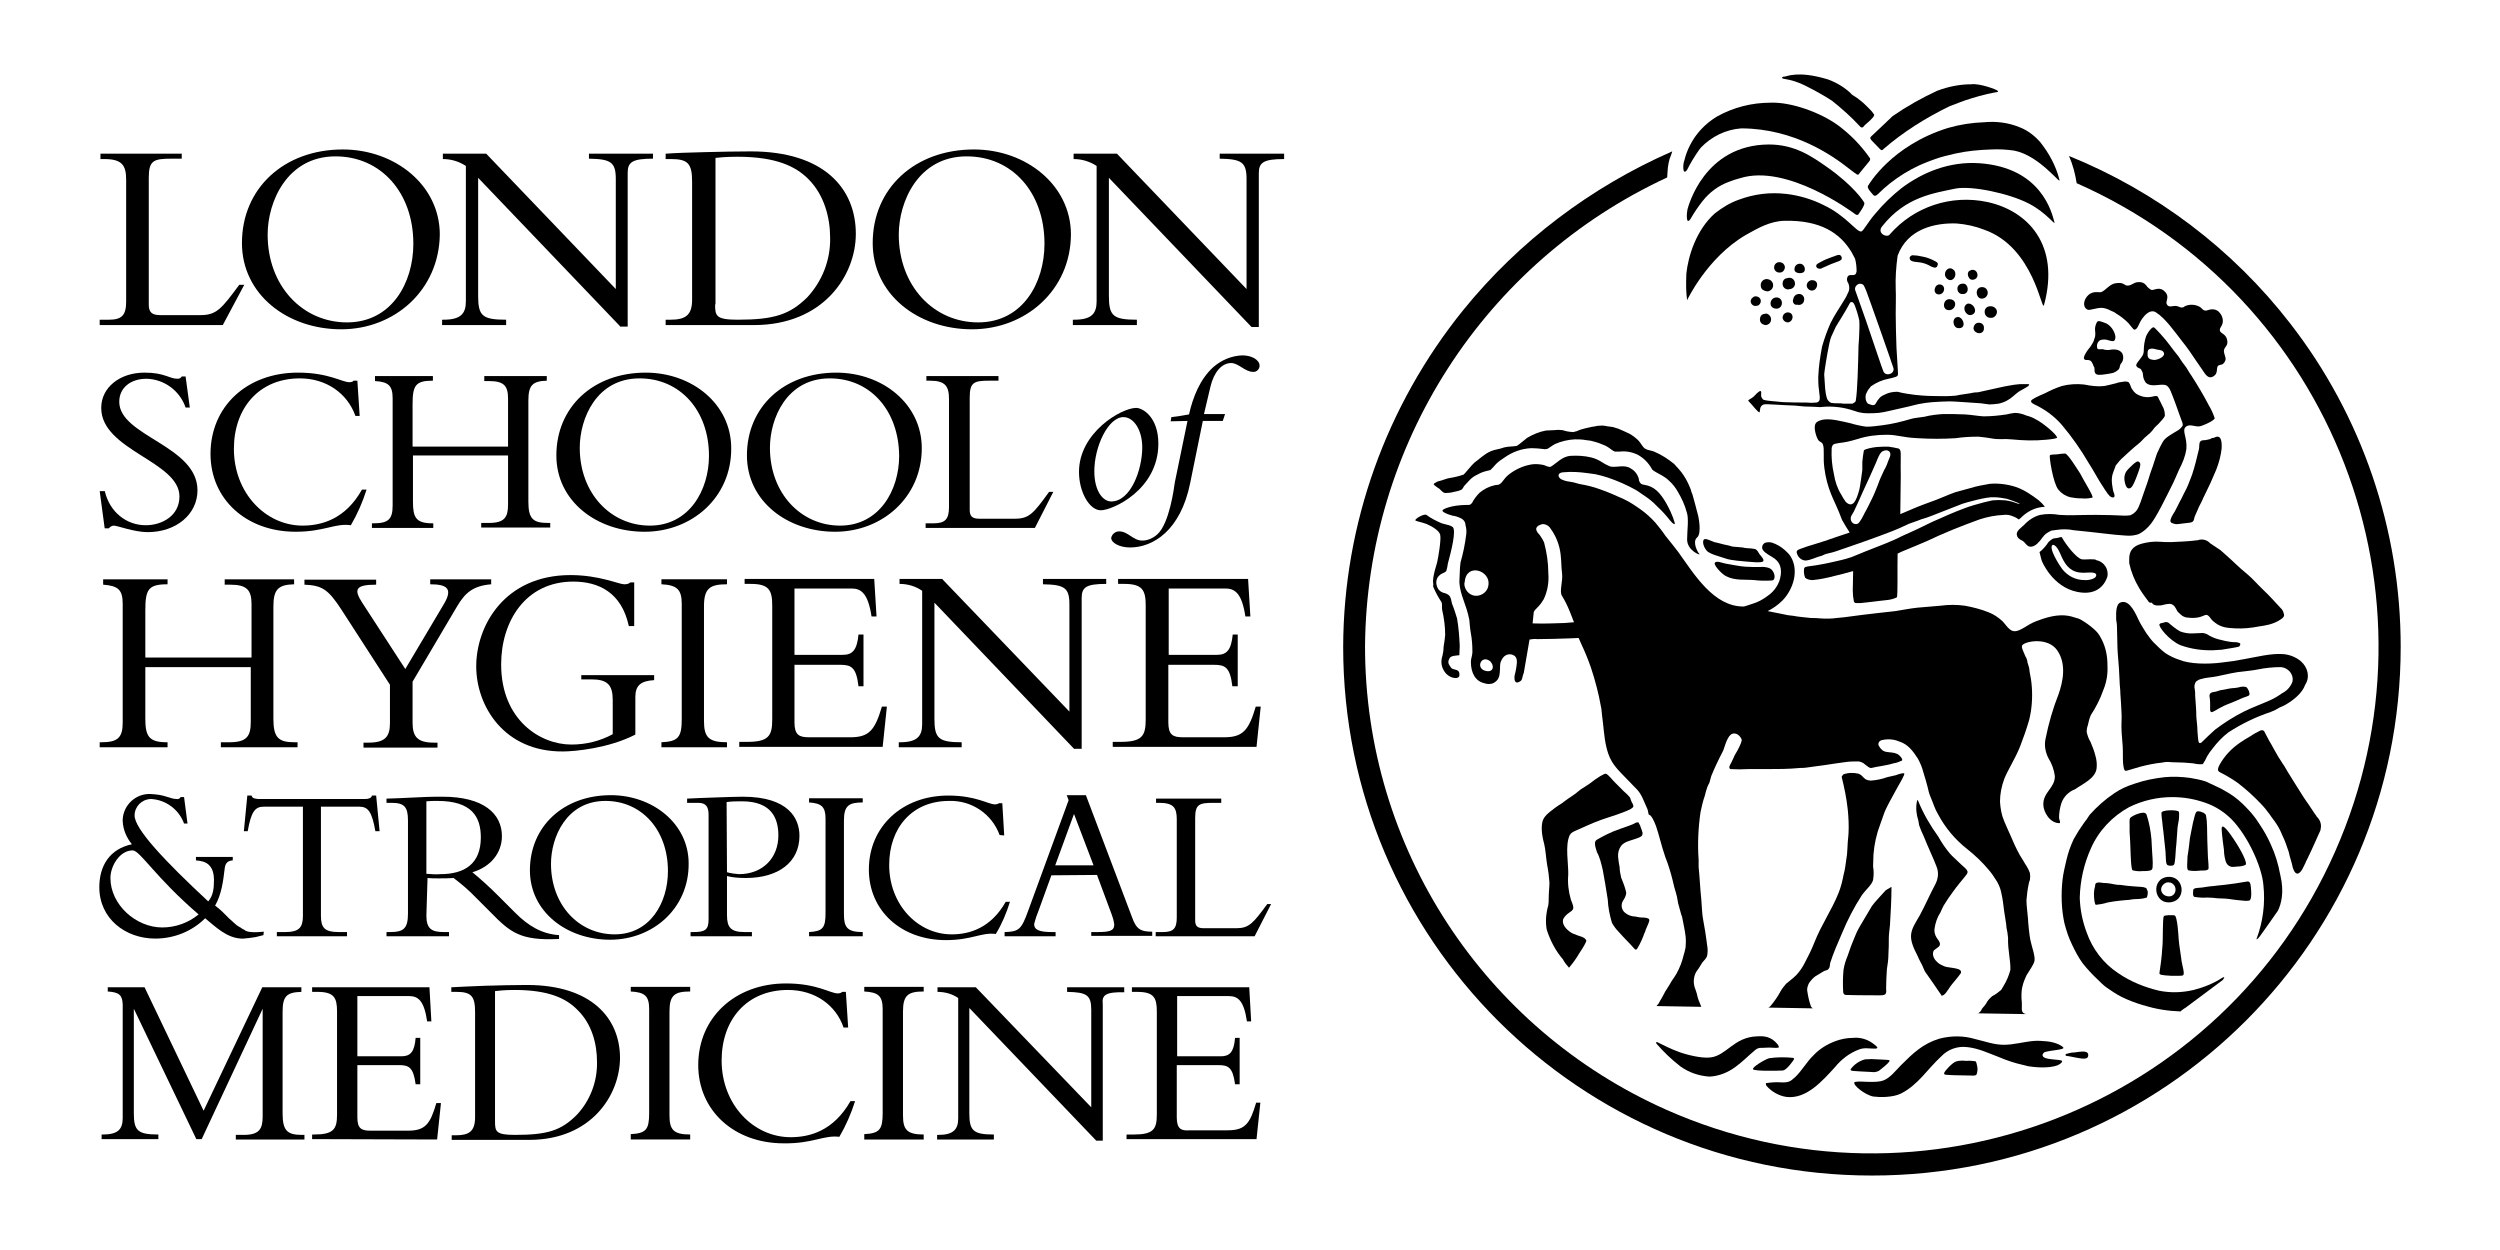 <svg width="652" height="326" xmlns="http://www.w3.org/2000/svg" version="1.1" xml:space="preserve">
 <g id="Layer_1">
  <title>Layer 1</title>
  <g>
   <line fill="none" y2="41.481" x2="334.9" y1="40.081" x1="334.9" class="st0"/>
   <path d="m58.1,84.781l-32.1,0l0,-1.4l2.4,0c3.3,0 4.5,-1.1 4.5,-4.7l0,-31.8c0,-3.8 -1.1,-5.4 -5.7,-5.4l-1,0l0,-1.4l21.2,0l0,1.3l-2.7,0c-4.7,0 -5.9,0.5 -5.9,5l0,33.1c0,1.9 0.8,2.7 2.9,2.7l10.6,0c4.2,0 5.5,-1.7 10.1,-7.9l1.3,0l-5.6,10.5z"/>
   <path d="m89,85.881c-14.1,0 -25.9,-9.1 -25.9,-22.5c0,-14.3 11,-24.4 26.3,-24.4c13.6,0 25.3,9.3 25.3,22.2c-0.2,14.5 -11.8,24.7 -25.7,24.7m-1.5,-45.1c-12.6,0 -17.7,11.8 -17.7,20.4c0,13.4 9.1,22.9 20.7,22.9s17.3,-10.3 17.3,-20.5c0,-13.4 -8.5,-22.8 -20.3,-22.8"/>
   <path d="m161.9,85.281l-37.2,-38.9l0,30.8c0,5.2 1.1,6.2 7.3,6.2l0,1.4l-16.7,0l0,-1.4l0.3,0c4.5,0 5.9,-1.5 5.9,-4.8l0,-35.3c-1.8,-1.2 -3.9,-1.8 -6,-1.8l0,-1.4l11.3,0l33.8,35.3l0,-28.7c0,-4.4 -1.3,-5.2 -7,-5.3l0,-1.3l16.7,0l0,1.3c-5.4,0 -6.6,0.9 -6.6,3.7l0,40.1l-1.8,0l0,0.1z"/>
   <path d="m180.5,47.281c0,-4.7 -1.2,-5.8 -5.5,-5.8l-1.4,0l0,-1.4c2.7,-0.2 6.2,-0.3 10.1,-0.4s8.3,-0.2 12.1,-0.2c19,0 27.4,9.6 27.4,21.5c0,10.8 -8.4,23.8 -26.6,23.8l-23,0l0,-1.4l1.2,0c3.9,0 5.7,-1.1 5.7,-5.2l0,-30.9zm6,32.1c0,3 0.2,4 5.9,4c9.6,0 13.6,-1.4 18.1,-5.8c3.9,-4.2 6.1,-9.7 6,-15.5c0,-5.3 -1.5,-11.2 -5.7,-15.4c-3.3,-3.3 -8.4,-5.8 -18.5,-5.8c-2.9,0 -4.9,0.2 -5.7,0.3l0,38.2l-0.1,0z"/>
   <path d="m253.5,85.881c-14.1,0 -25.9,-9.1 -25.9,-22.5c0,-14.3 11,-24.4 26.4,-24.4c13.6,0 25.3,9.3 25.3,22.2c-0.1,14.5 -11.8,24.7 -25.8,24.7m-1.4,-45.1c-12.6,0 -17.7,11.8 -17.7,20.4c0,13.4 9.1,22.9 20.7,22.9s17.3,-10.3 17.3,-20.5c0,-13.4 -8.4,-22.8 -20.3,-22.8"/>
   <path d="m334.9,41.481c-5.4,0 -6.6,0.9 -6.6,3.7l0,40.1l-1.9,0l-37.2,-38.9l0,30.8c0,5.2 1.1,6.2 7.3,6.2l0,1.4l-16.7,0l0,-1.4l0.3,0c4.5,0 5.9,-1.5 5.9,-4.8l0,-35.3c-1.8,-1.2 -3.9,-1.8 -6,-1.8l0,-1.4l11.3,0l33.8,35.3l0,-28.7c0,-4.4 -1.3,-5.2 -7,-5.3l0,-1.3l16.8,0"/>
   <path d="m79.4,297.181l0,-1.2l-0.6,0c-3.8,0 -5.1,-1 -5.1,-5.6l0,-26.5c0,-4 1,-5.1 4.9,-5.2l0,-1.2l-10.2,0l-15.3,32.2l-15.4,-32.2l-9.6,0l0,1.1c3.1,0.2 3.8,1 3.9,3.4l0,29.6c0,3 -1.3,4.3 -5.2,4.3l-0.3,0l0,1.2l14.8,0l0,-1.2c-5.4,0 -6.4,-1 -6.4,-5.6l0,-27.2l0,0l16.3,34l1.4,0l15.9,-34l0,0l0,28.1c0,3.3 -0.9,4.8 -5,4.8l-2,0l0,1.2l17.9,0z"/>
   <path d="m114,297.181l1,-9.5l-1.2,0c-1.6,5.5 -2.9,7.2 -7.4,7.2l-9.8,0c-2.4,0 -3.4,-0.6 -3.4,-3.5l0,-13.6l10.8,0c2.6,0 3.8,0.5 4.4,5l1.2,0l0,-12.1l-1.2,0c-0.3,3.7 -1.4,4.8 -3.7,4.8l-11.5,0l0,-15.7l13.5,0c2.3,0 3.9,1.1 4.7,6.6l1.1,0l-0.5,-8.9l-30.6,0l0,1.2l1.4,0c4.3,0 5.1,1.5 5.1,5.1l0,26.9c0,3.8 -0.9,5.2 -6,5.2l-0.5,0l0,1.2l32.6,0.1zm41.7,-20.2c0.1,5.1 -1.8,10.1 -5.3,13.8c-4,4 -7.5,5.2 -16.1,5.2c-5,0 -5.2,-0.9 -5.2,-3.5l0,-34c0.8,-0.1 2.5,-0.3 5.1,-0.3c8.9,0 13.5,2.2 16.4,5.2c3.8,3.7 5.1,8.9 5.1,13.6m6,-1c0,-10.5 -7.5,-19.1 -24.3,-19.1c-3.3,0 -7.2,0.1 -10.7,0.2c-3.5,0.1 -6.6,0.3 -9,0.4l0,1.2l1.3,0c3.8,0 4.9,1 4.9,5.2l0,27.5c0,3.7 -1.6,4.7 -5,4.7l-1.1,0l0,1.2l20.4,0c16,-0.1 23.4,-11.6 23.5,-21.3m2.8,21.2l15.5,0l0,-1.3c-4.4,0 -5.4,-1.3 -5.4,-5l0,-27.1c0,-4.3 1.4,-5.2 5.4,-5.2l0,-1.2l-15.5,0l0,1.2c3.6,0.2 4.8,1.1 4.8,4.6l0,27.1c0,4.3 -0.8,5.3 -4.8,5.5l0,1.4zm54.4,-0.7c1.7,-2.9 3.1,-6.1 4.1,-9.3l-1.2,0c-4.4,7.7 -10.5,9.4 -15.6,9.4c-9.7,0 -18,-8.5 -18,-20c0,-10.7 6.6,-18.4 17.3,-18.4c7,0 12.5,3.9 14.5,9.8l1.2,0l-0.6,-9.3l-1,0c-0.1,0.2 -0.5,0.4 -1.1,0.4c-2,0 -5.4,-2.6 -13.5,-2.6c-13.3,0 -22.9,8.9 -22.9,21.3c0,11.8 9.3,20.4 22.3,20.4c7.6,0.1 10.4,-2.2 14.5,-1.7m6.5,0.7l15.5,0l0,-1.3c-4.4,0 -5.4,-1.3 -5.4,-5l0,-27.1c0,-4.3 1.4,-5.2 5.4,-5.2l0,-1.2l-15.5,0l0,1.2c3.6,0.2 4.8,1.1 4.8,4.6l0,27.1c0,4.3 -0.8,5.3 -4.8,5.5l0,1.4zm67.8,-38.4l0,-1.3l-14.9,0l0,1.2c5.1,0.1 6.3,0.8 6.3,4.7l0,25.4l-30.1,-31.3l-10,0l0,1.2c1.9,0 3.8,0.5 5.4,1.6l0,31.4c0,2.9 -1.3,4.3 -5.2,4.3l-0.3,0l0,1.2l14.8,0l0,-1.3c-5.4,0 -6.4,-1 -6.4,-5.6l0,-27.4l33.1,34.6l1.7,0l0,-35.6c-0.3,-2.4 0.8,-3.2 5.6,-3.1m13.7,32.6l0,-13.6l10.8,0c2.6,0 3.8,0.5 4.4,5l1.2,0l0,-12.1l-1.2,0c-0.3,3.7 -1.4,4.8 -3.7,4.8l-11.4,0l0,-15.7l13.5,0c2.3,0 3.9,1.1 4.7,6.6l1.1,0l-0.5,-8.9l-30.6,0l0,1.2l1.4,0c4.3,0 5.1,1.5 5.1,5.1l0,26.9c0,3.8 -0.9,5.2 -6,5.2l-1.9,0l0,1.2l33.9,0l1,-9.5l-1.1,0c-1.6,5.5 -2.9,7.2 -7.4,7.2l-9.9,0c-2.3,0.2 -3.4,-0.4 -3.4,-3.4"/>
   <path d="m51.8,238.481c-2.7,2.2 -6,3.4 -9.5,3.4c-6.8,0 -13.5,-5.9 -13.5,-12.9c0,-3.1 2.4,-7.2 5.8,-7.2c1.9,0 5.9,7 17.2,16.7m17,4.5l0,0c-1.1,0.1 -2.2,0.2 -3.3,0.1c-0.4,0 -0.7,-0.1 -1.1,-0.2c-0.3,-0.1 -0.5,-0.2 -0.7,-0.4l-0.2,-0.1c-0.3,-0.1 -0.5,-0.3 -0.8,-0.5l-0.2,-0.1l-0.8,-0.5l-0.1,-0.1l-0.8,-0.7l-0.2,-0.2l-0.8,-0.7l-0.2,-0.2l-0.6,-0.6l-0.2,-0.2l-0.6,-0.6c-0.8,-0.8 -1.6,-1.4 -2.1,-1.8c1.7,-3 2.1,-6.4 2.5,-9.7c0.2,-2 1.5,-2 2.1,-2.1l0,-0.9l-9.6,0l0,0.9c0.7,0.2 4.7,-0.2 4.7,5.1c0,2.2 -0.2,4.1 -1.5,5.6c-11.4,-10.6 -19.2,-18.9 -19.2,-22.4c0,-2.3 1.8,-4.2 4.2,-4.3c0,0 0.1,0 0.1,0c3.9,0.2 7.3,2.8 8.6,6.4l0.9,0l-0.9,-6.9l-0.9,0c-0.2,0.4 -0.6,0.6 -1,0.5c-1.6,0 -2.6,-0.9 -5.5,-1.2l0,0c-0.4,0 -0.8,-0.1 -1.3,-0.1c-3.8,-0.2 -7.1,2.8 -7.3,6.6c0,0.2 0,0.3 0,0.5c0.1,2.2 1,4.3 2.4,6c-5.7,1.2 -8.5,5.5 -8.5,11.2c0,8.2 6.8,13.4 14.6,13.4c4.9,0 9.6,-1.9 13,-5.3c2.8,2.3 5.6,5.1 9.4,5.3l0.6,0c1.1,-0.1 2.1,-0.2 3.2,-0.4c0.9,-0.2 2,-0.5 2,-0.5l0.1,-0.9z"/>
   <path d="m27.3,127.981c1.3,5.7 5.8,9 10.7,9c4.3,0 8.8,-2.5 8.8,-7.5c0,-9.2 -20.4,-12 -20.4,-23.1c0,-5.3 4.8,-9.2 11.3,-9.2c5.3,0 6.4,1.6 8.6,1.6c0.5,0 0.9,-0.2 1.1,-0.6l1,0l1.1,8.1l-1.1,0c-1.5,-4.4 -5.6,-7.4 -10.2,-7.5c-4.2,0 -7.1,2.4 -7.1,6c0,9 20.4,11.4 20.4,23.1c0,6.2 -5.5,10.9 -13,10.9c-3.5,0 -7.9,-1.7 -8.8,-1.7c-0.5,0 -1,0.3 -1.3,0.7l-1.1,0l-1.3,-9.7l1.3,0l0,-0.1z"/>
   <path d="m92.7,108.481c-2.1,-5.9 -7.6,-9.8 -14.5,-9.8c-10.6,0 -17.2,7.7 -17.2,18.4c0,11.5 8.3,20 17.9,20c5,0 11.2,-1.7 15.5,-9.4l1.2,0c-1,3.2 -2.4,6.4 -4.1,9.3c-4.1,-0.6 -6.9,1.7 -14.4,1.7c-12.9,0 -22.2,-8.5 -22.2,-20.3c0,-12.4 9.5,-21.2 22.8,-21.2c8,0 11.5,2.5 13.4,2.5c0.7,0 1,-0.2 1.1,-0.4l1,0l0.6,9.2l-1.1,0z"/>
   <path d="m107.7,118.781l0,12.1c0,4.1 0.8,5.6 5.1,5.6l0.2,0l0,1.2l-16,0l0,-1.2l0.4,0c3.8,0 5,-1 5,-4.6l0,-28c0,-3.3 -1.1,-4.3 -4.6,-4.5l0,-1.3l15.1,0l0,1.2c-4.5,0 -5.3,1.2 -5.3,6.1l0,11.1l24.9,0l0,-12.5c0,-3.4 -1.1,-4.6 -5,-4.6l-1.2,0l0,-1.3l16.3,0l0,1.2c-3.8,0.1 -4.8,1.3 -4.8,5.2l0,26.4c0,4.5 1.3,5.5 5.1,5.5l0.6,0l0,1.2l-18,0l0,-1.2l2,0c4.1,0 5,-1.5 5,-4.8l0,-12.8l-24.8,0z"/>
   <path d="m168.1,138.681c-12.5,0 -23,-8 -23,-19.9c0,-12.7 9.7,-21.6 23.3,-21.6c12.1,0 22.3,8.2 22.3,19.7c0.1,12.8 -10.2,21.8 -22.6,21.8m-1.3,-40c-11.2,0 -15.6,10.4 -15.6,18.1c0,11.9 8.1,20.3 18.3,20.3s15.4,-9.2 15.4,-18.2c0,-11.8 -7.5,-20.2 -18.1,-20.2"/>
   <path d="m217.8,138.681c-12.5,0 -23,-8 -23,-19.9c0,-12.7 9.7,-21.6 23.3,-21.6c12.1,0 22.3,8.2 22.3,19.7c0,12.8 -10.3,21.8 -22.6,21.8m-1.4,-40c-11.2,0 -15.6,10.4 -15.6,18.1c0,11.9 8.1,20.3 18.3,20.3s15.4,-9.2 15.4,-18.2c-0.1,-11.8 -7.5,-20.2 -18.1,-20.2"/>
   <path d="m269.9,137.681l-28.5,0l0,-1.2l2.1,0c2.9,0 4,-1 4,-4.2l0,-28.2c0,-3.4 -1,-4.8 -5,-4.8l-0.9,0l0,-1.2l18.8,0l0,1.2l-2.3,0c-4.1,0 -5.2,0.4 -5.2,4.4l0,29.3c0,1.7 0.7,2.3 2.5,2.3l9.3,0c3.8,0 4.9,-1.5 8.9,-7l1.1,0l-4.8,9.4z"/>
   <path d="m296.3,106.381c1.8,0 5.8,2.5 5.8,9.3c0,12.1 -12,17.4 -15,17.4c-3,0 -5.7,-4.8 -5.7,-10c0,-10.3 11.1,-16.7 14.9,-16.7m-3.3,2.4c-4,0 -7.6,7.7 -7.6,14.1c0,5.3 2.3,7.9 4.4,7.9c5.1,0 8.1,-8.3 8.1,-14.1c0,-4.5 -2.2,-7.9 -4.9,-7.9"/>
   <path d="m305.3,109.881l0.2,-1.1c1.6,-0.2 3.1,-0.4 4.6,-0.7c1,-4.5 2.9,-9.3 6.4,-12.4c2.1,-1.8 4.7,-2.9 7.5,-3c2.5,0 4.5,1.2 4.5,2.7c0,0.9 -0.8,1.7 -1.7,1.6c0,0 0,0 0,0c-2.1,0 -3.8,-2.3 -5.7,-2.3c-2.5,0 -4.5,2.4 -5.4,6.1l-1.7,7.2l5.5,0l-0.6,1.8l-5.2,0l-3.3,16.2c-2.5,12.4 -9.7,16.8 -15.7,16.8c-2.7,0 -4.9,-1.2 -4.9,-2.5c0.2,-1 1.1,-1.7 2.1,-1.7c2.3,0 3.6,2.4 6,2.4c1.4,0 2.8,-0.6 3.9,-1.6c3.2,-2.8 4.4,-12.2 4.6,-13.6l3.3,-16l-4.4,0.1z"/>
   <path d="m37.9,173.981l0,13.4c0,4.6 0.9,6.2 5.6,6.2l0.2,0l0,1.3l-17.7,0l0,-1.3l0.4,0c4.2,0 5.6,-1.1 5.6,-5.1l0,-31c0,-3.7 -1.2,-4.7 -5.1,-5l0,-1.4l16.8,0l0,1.3c-5,0 -5.8,1.3 -5.8,6.8l0,12.3l27.7,0l0,-13.9c0,-3.7 -1.2,-5.1 -5.6,-5.1l-1.4,0l0,-1.4l18.1,0l0,1.3c-4.2,0.1 -5.4,1.4 -5.4,5.8l0,29.3c0,5 1.4,6.1 5.6,6.1l0.7,0l0,1.3l-20,0l0,-1.3l2.2,0c4.6,0 5.6,-1.6 5.6,-5.3l0,-14.3l-27.5,0z"/>
   <path d="m115.8,157.481c2.3,-3.9 0.9,-5.1 -3.6,-5.1l0,-1.3l15.9,0l0,1.3c-4.8,0.4 -6.8,2.3 -8.8,5.6l-11.7,19.8l0,10.7c0,3.7 1.3,5.2 5.6,5.2l0.9,0l0,1.3l-19.3,0l0,-1.3l1.3,0c4.4,0 5.6,-1.6 5.6,-5.1l0,-10l-12.6,-19.5c-3.5,-5.4 -5.1,-6.4 -9.7,-6.6l0,-1.3l18.7,0l0,1.3c-5.5,0 -5.8,1.3 -3.7,4.6l11.3,17.4l10.1,-17z"/>
   <path d="m165.7,191.581c-7,3.6 -15.9,4.4 -18.9,4.4c-15.4,0.1 -22.6,-11.9 -22.6,-22.2c0,-10.6 7.4,-23.8 24.6,-23.8c7.5,0 12.6,2.4 14,2.4c0.6,0 1.2,-0.1 1.6,-0.5l1,0l0,11.4l-1.4,0c-1.9,-8.8 -7.9,-11.6 -14.5,-11.6c-12.4,0 -18.8,10.3 -18.8,21.6c0,14.5 10.2,20.9 18.3,20.9c3.8,0 7.5,-0.9 10.8,-2.7l0,-8.9c0,-4 -1.4,-5.4 -5.6,-5.4l-2.6,0l0,-1.1l19,0l0,1.3c-3.5,0.2 -4.9,1.4 -4.9,4.4l0,9.8z"/>
   <path d="m189.6,194.881l-17.1,0l0,-1.3c4.4,-0.2 5.3,-1.3 5.3,-6.1l0,-30c0,-3.8 -1.3,-4.9 -5.3,-5.1l0,-1.3l17.1,0l0,1.3c-4.4,0 -6,1 -6,5.7l0,29.9c0,4.2 1.1,5.6 6,5.6l0,1.3z"/>
   <path d="m225.2,178.981l-1.3,0c-0.6,-5 -1.9,-5.6 -4.8,-5.6l-11.9,0l0,15c0,3.3 1.2,3.9 3.8,3.9l10.8,0c4.9,0 6.4,-1.9 8.2,-8l1.3,0l-1.1,10.5l-37.4,0l0,-1.3l2,0c5.6,0 6.6,-1.5 6.6,-5.8l0,-29.8c0,-4 -0.9,-5.6 -5.6,-5.6l-1.6,0l0,-1.3l33.8,0l0.6,9.8l-1.3,0c-0.9,-6 -2.7,-7.3 -5.2,-7.3l-14.9,0l0,17.3l12.6,0c2.5,0 3.7,-1.2 4.1,-5.3l1.3,0l0,13.5z"/>
   <path d="m280.2,195.381l-36.5,-38.2l0,30.3c0,5.1 1.1,6.1 7.1,6.1l0,1.3l-16.4,0l0,-1.3l0.3,0c4.4,0 5.8,-1.5 5.8,-4.7l0,-34.8c-1.7,-1.2 -3.8,-1.8 -5.9,-1.8l0,-1.3l11.1,0l33.2,34.6l0,-28c0,-4.3 -1.3,-5.1 -6.9,-5.2l0,-1.4l16.5,0l0,1.3c-5.3,0 -6.4,0.9 -6.4,3.7l0,39.3l-1.9,0l0,0.1z"/>
   <path d="m322.7,178.981l-1.3,0c-0.6,-5 -1.9,-5.6 -4.8,-5.6l-11.9,0l0,15c0,3.3 1.2,3.9 3.8,3.9l10.8,0c4.9,0 6.4,-1.9 8.2,-8l1.3,0l-1.1,10.5l-37.5,0l0,-1.3l2,0c5.6,0 6.6,-1.5 6.6,-5.8l0,-29.8c0,-4 -0.9,-5.6 -5.6,-5.6l-1.6,0l0,-1.3l33.9,0l0.6,9.8l-1.3,0c-0.9,-6 -2.7,-7.3 -5.2,-7.3l-14.8,0l0,17.3l12.6,0c2.5,0 3.7,-1.2 4.1,-5.3l1.3,0l0,13.5l-0.1,0z"/>
   <path d="m83.7,238.881c0,3.1 1,4.2 4.6,4.2l2.2,0l0,1.1l-18.3,0l0,-1.1l2.2,0c3.5,0 4.6,-1.1 4.6,-4.2l0,-28.5l-10.2,0c-2.3,0 -3.3,1.3 -4.2,6.4l-1,0l0.9,-9.3l1.1,0c0.1,0.3 0.3,0.6 0.6,0.7c0.4,0.1 0.8,0.2 1.2,0.2l27.8,0c0.8,0 1.7,-0.2 1.8,-0.9l1.1,0l0.9,9.3l-1.1,0c-0.9,-5.1 -1.9,-6.4 -4.2,-6.4l-10,0l0,28.5z"/>
   <path d="m111.2,238.781c0,3.5 1.4,4.3 4.6,4.3l1.3,0l0,1.1l-16.3,0l0,-1.1l1,0c3.4,0 4.6,-0.9 4.6,-4.8l0,-24.3c0,-3.6 -1,-4.6 -4.3,-4.6l-1.3,0l0,-1.1c1.4,0 4.9,-0.2 7.3,-0.3c2.4,-0.1 3.5,-0.2 7.3,-0.2c10.7,0 15.5,4.4 15.5,10.3c0,4.3 -2.9,8 -7.7,9.4c2.3,1.9 4.5,3.9 6.6,6l4.6,4.6c3.4,3.4 6.9,5.5 11.4,5.8l0,1c-10.1,0.5 -12.7,-1.7 -17.8,-6.9l-3.8,-3.8c-1.8,-1.9 -3.8,-3.6 -5.9,-5.2c-1.4,0.1 -2.4,0.1 -3.9,0.1c-1.3,0 -2,0 -2.9,-0.1l-0.3,9.8zm0,-10.9c1.2,0.1 2.4,0.2 3.6,0.1c6.4,0 10.6,-2.7 10.6,-9.6c0,-5.4 -2.4,-9.5 -11.3,-9.5c-1,0 -1.9,0 -2.9,0.1l0,18.9z"/>
   <path d="m159.1,245.081c-11.3,0 -20.9,-7.3 -20.9,-18.1c0,-11.5 8.8,-19.6 21.1,-19.6c10.9,0 20.3,7.4 20.3,17.8c0.1,11.7 -9.3,19.9 -20.5,19.9m-1.2,-36.2c-10.2,0 -14.2,9.5 -14.2,16.4c0,10.8 7.3,18.4 16.6,18.4s13.9,-8.3 13.9,-16.5c0,-10.7 -6.8,-18.3 -16.3,-18.3"/>
   <path d="m189.6,238.681c0,3.2 1,4.4 4.6,4.4l1.9,0l0,1.1l-16,0l0,-1.1l0.8,0c3,0 3.9,-0.6 3.9,-3.3l0,-27.3c0,-2.1 -0.7,-3.1 -2.7,-3.1l-2.9,0l0,-1.1c1.6,-0.1 4.4,-0.2 7.3,-0.3s5.6,-0.2 7.2,-0.2c12.1,0 14.8,5.8 14.8,10.2c0,6.8 -5.4,11 -14,11c-1.6,0 -3.3,-0.1 -4.9,-0.5l0,10.2zm0,-11.2c1,0.3 2.1,0.4 3.1,0.5c6.3,0 10.3,-4.3 10.3,-10.1c0,-4.5 -1.8,-8.9 -9.5,-8.9c-1.3,0 -2.7,0 -4,0.2l0.1,18.3z"/>
   <path d="m225,244.181l-14,0l0,-1.1c3.6,-0.2 4.3,-1.1 4.3,-5l0,-24.6c0,-3.1 -1.1,-4 -4.3,-4.2l0,-1.1l14,0l0,1.1c-3.6,0 -4.9,0.8 -4.9,4.7l0,24.5c0,3.4 0.9,4.6 4.9,4.6l0,1.1z"/>
   <path d="m260.7,217.781c-2,-5.5 -7.3,-9.1 -13.2,-8.9c-9.6,0 -15.6,7 -15.6,16.7c0,10.4 7.5,18.1 16.3,18.1c4.6,0 10.2,-1.6 14.1,-8.5l1.1,0c-0.9,2.9 -2.1,5.8 -3.7,8.4c-3.7,-0.5 -6.2,1.6 -13,1.6c-11.7,0 -20.1,-7.7 -20.1,-18.4c0,-11.2 8.7,-19.3 20.7,-19.3c7.3,0 10.4,2.3 12.2,2.3c0.6,0 0.9,-0.2 1,-0.3l0.9,0l0.5,8.4l-1.2,-0.1z"/>
   <path d="m274.2,228.281l-3.3,9.1c-0.5,1.2 -0.9,2.4 -1.2,3.6c0,1.6 1.5,2.1 4.7,2.1l0.9,0l0,1.1l-13.3,0l0,-1.1c3.8,-0.1 4.4,-0.7 6.2,-5.7l10.5,-28.7l-0.5,-1.3l5,0l12.1,32c1.1,3.1 2.4,3.6 5.2,3.6l0,1.1l-15.9,0l0,-1l1.5,0c3.3,0 4.5,-0.3 4.5,-2c-0.1,-0.8 -0.3,-1.6 -0.6,-2.4l-3.9,-10.5l-11.9,0.1zm5.9,-16l-4.9,13.4l10,0l-5.1,-13.4z"/>
   <path d="m327.2,244.181l-25.8,0l0,-1.1l1.9,0c2.7,0 3.6,-0.9 3.6,-3.8l0,-25.6c0,-3.1 -0.9,-4.3 -4.6,-4.3l-0.8,0l0,-1.1l17,0l0,1.1l-2.1,0c-3.7,0 -4.7,0.4 -4.7,4l0,26.6c0,1.6 0.6,2.1 2.3,2.1l8.4,0c3.4,0 4.4,-1.3 8.1,-6.3l1,0l-4.3,8.4z"/>
   <path d="m440,78.281c0,0 5.2,-11.1 15.3,-17c3.2,-1.8 6.3,-3.6 10.1,-3.7c9.4,-0.2 14.5,3.2 17.5,8.2c0.3,0.6 0.6,1.1 0.9,1.7c0.3,1.1 0.4,2.2 0.4,3.3c-0.1,0.5 -0.3,0.9 -0.6,0.9c-0.5,0.2 -1.2,-0.2 -1.7,0.4c-0.3,0.5 -0.3,1.2 0.1,1.7c0.4,0.9 0.4,1.9 -0.1,2.7c-0.2,0.5 -0.4,0.9 -0.7,1.4c-1.3,2.2 -2.8,4.3 -3.8,6.4c-0.9,2 -1.6,4 -2.2,6.1c-0.5,2.6 -0.9,5.3 -1,8c0,0.7 0,2.2 0.2,3.4c0.1,0.8 0.2,1.6 0.2,1.8c0,0.7 0,1.1 -0.8,1.4c-0.9,0.1 -1.9,0.1 -2.8,0c-1.7,0 -4,0 -5.9,-0.1c-2.4,-0.2 -4.4,-0.4 -4.7,-0.5c-0.7,-0.1 -0.7,-0.3 -1,-0.8s0.2,-1.6 -0.3,-1.6c-0.4,0 -1.3,1 -1.8,1.5c-0.5,0.5 -1.6,0.8 -1.3,1.1c1,1 2.7,3.3 2.9,2.9c0.2,-0.4 -0.1,-1.6 1.1,-2c0.5,-0.2 4.5,0.2 8.2,0.3c1.5,0.2 3,0.3 4.6,0.3c0.7,0 1.3,0.1 1.9,0.1c2.6,-0.3 5.2,-0.1 7.7,0.6c0.8,0.2 1.5,0.5 2.2,0.7l0,0c0.8,0.2 1.6,0.3 2.5,0.3c1,0 2,0 2.9,-0.1c1.7,-0.2 3.8,-0.8 5.3,-1.1c3.7,-0.8 5.2,-1.3 5.7,-1.3c0.5,-0.1 1.6,-0.3 3,-0.4c1.6,-0.1 3.4,-0.2 4.5,-0.2s5,0.3 8.1,0.5c0.8,0.1 1.6,0.2 2.2,0.3c0.8,0 1.6,-0.1 2.4,-0.2c1.5,-0.3 2.8,-1 3.9,-2c0.5,-0.4 0.9,-0.8 1.1,-0.9c0.5,-0.5 2.9,-1.5 3,-2c0,-0.1 0,-0.2 -0.3,-0.2c-0.7,0 -1.4,0 -2.1,0c-1,0.1 -2,0.2 -2.9,0.4c-0.9,0.1 -5.5,1.2 -7.9,1.7c-0.4,0.1 -0.8,0 -1.2,0.1c-1.4,0.3 -2.6,0.4 -3.7,0.6c-0.8,0.2 -1.7,0.3 -2.5,0.3c-1.4,0.1 -3.2,0 -4.4,0c-1.9,0 -3.9,-0.2 -4.8,-0.3c-1.5,-0.2 -3,-0.4 -4.5,-0.8c-0.1,0 -0.1,0 -0.2,0l0,0c-1.1,0 -2.1,0.2 -3.1,0.7c-0.4,0.2 -0.9,0.4 -1.2,0.7l0,0c-0.2,0.2 -0.4,0.4 -0.6,0.7l0,0l-0.1,0.1l0,0c-0.2,0.3 -0.4,0.7 -0.6,1c-0.5,0.6 -1.3,0.1 -1.9,-0.1c-0.1,0 -0.2,-0.1 -0.2,-0.2c-0.2,-0.2 -0.3,-0.5 -0.4,-0.8c-0.1,-0.5 -0.1,-0.9 0,-1.4c0.3,-0.7 0.6,-1.3 1.1,-1.8c0.1,-0.1 0.1,-0.2 0.2,-0.3c1.4,-1 3,-1.7 4.6,-2c0.6,-0.1 1.3,-0.3 1.9,-0.5c0.1,0 0.2,-0.1 0.2,-0.1c0.3,-0.1 0.4,-0.3 0.4,-0.8c-0.1,-2.3 -0.3,-4.6 -0.4,-6.7c-0.1,-3.2 -0.2,-6.2 -0.2,-8.8c0,-2.4 0.1,-4.6 0,-6.6c-0.1,-2.9 0.1,-5.7 0.5,-8.6c2.6,-7.1 9.9,-8.6 15.4,-8.4c2.4,0.2 4.8,0.7 7.1,1.6c13.3,4.6 15.1,22.1 15.7,19.6c4.2,-15.6 -4.2,-24.5 -14.8,-26.8c-9.4,-2 -19.1,1.2 -25.4,8.4c-0.6,1.1 -3.6,-0.2 -2,-2.1c6.1,-7.7 13.5,-8.6 19.1,-9.8c4.1,-0.8 14,1.2 19.3,4c4.5,2.4 6.7,5.7 6.5,4.8c-0.7,-2.7 -3.5,-14.2 -19.4,-15.4c-8.1,-0.6 -15.2,2.5 -20.5,6.5c-2.4,1.9 -4.7,4.1 -6.7,6.5c-2.2,2.5 -3.2,4.7 -3.8,4.8c-1.3,0.1 -3.9,-4.1 -9.8,-6.9c-3,-1.5 -6.3,-2.5 -9.7,-2.9c-4.2,-0.5 -8.4,0 -12.4,1.5c-2.3,0.8 -4.4,2.1 -6.3,3.6c-4.8,4.3 -6.9,11 -7.4,15.7c-0.1,2.7 -0.1,4.8 0.2,6.9zm44.9,8.3c0,1 -0.1,2.2 -0.2,3.6c-0.1,5.2 -0.3,11.9 -0.7,14.2c0,0.3 -0.2,0.5 -0.4,0.6c-0.1,0.1 -0.3,0.2 -0.5,0.3c-0.8,0 -1.6,0 -2.3,0c-0.4,-0.1 -0.9,-0.1 -1.4,-0.1c-0.6,0 -1.2,0 -1.8,-0.1c-0.5,-0.2 -0.9,-0.6 -1.1,-1.1c-0.3,-0.9 -0.4,-1.7 -0.5,-2.6c-0.1,-1 -0.1,-2.1 -0.2,-3c-0.1,-0.7 0,-1.3 0.1,-2c0.2,-1.3 1.1,-7.3 1.7,-8.6c0.4,-0.9 0.8,-1.7 1.2,-2.6c0.5,-0.8 0.9,-1.5 1.6,-2.6c0.7,-1.1 1.3,-2.2 1.8,-3.1c0.1,-0.2 0.2,-0.4 0.3,-0.5c0.2,-0.3 0.3,-0.2 0.4,-0.2c0.4,0 0.5,0.2 0.8,0.8c0.5,1.3 0.9,2.6 1.2,4c0,0.1 0.1,1.3 0,3zm0.9,-12.4c0.4,0.2 0.8,1.5 1,1.9c0.2,0.4 6.9,19.4 7,19.9c0.2,0.6 -0.2,1.3 -0.8,1.5c-0.7,0.3 -1.5,0.1 -1.8,-0.6c0,0 0,0 0,0c-0.2,-0.3 -2.5,-7.3 -4.6,-13.4c-1.4,-4.1 -2.7,-7.5 -2.8,-7.9c-0.1,-0.6 0.2,-1.1 0.7,-1.4c0.4,-0.3 0.9,-0.2 1.3,0z"/>
   <path d="m496.6,201.681c-0.3,-0.1 -1.1,0.1 -2.2,0.5c-0.7,0.2 -1.5,0.3 -2.2,0.5c-1.4,0.5 -2.8,0.8 -4.3,0.9c-2,-0.1 -1.7,-1.2 -3.2,-1.8c-1.3,-0.3 -2.7,-0.3 -4,0.2l-0.4,0.6c0.7,2.8 1.3,5.7 1.6,8.6c0.2,2 0.3,4.1 0.2,6.1c0,0.4 -0.1,1.1 -0.2,2.3c-0.1,1.2 -0.1,2.5 -0.2,3.3c-0.1,0.8 -0.3,1.9 -0.4,2.8c-0.1,0.9 -0.3,1.7 -0.5,2.5c-0.3,1.6 -0.7,3.2 -1.3,4.7c-1.8,4.5 -4.5,8.3 -6.3,12.9c-0.7,1.8 -1.6,3.6 -2.5,5.3c-0.6,1.2 -1.3,2.2 -2.2,3.2c-0.9,0.9 -1.9,1.6 -2.7,2.3c-0.5,0.6 -1,1.2 -1.4,1.9c-0.7,1.3 -1.5,2.5 -2.5,3.7c-0.2,0.3 -0.5,0.5 -0.7,0.6l11.6,0.2c-0.2,-0.1 -0.4,-0.3 -0.5,-0.5c-0.5,-1.4 -0.8,-2.8 -1,-4.3c0,-0.6 0.2,-1.2 0.5,-1.8c0.5,-0.7 1,-1.3 1.7,-1.8c0.7,-0.4 1.3,-0.8 2,-1.2c0.6,-0.4 1,-0.2 1.4,-0.7c0.4,-0.5 0.3,-1 0.4,-1.5c0.8,-2.5 2,-5.3 3.1,-7.8c1.4,-3.4 3.1,-6.7 5.1,-9.8c1.1,-1.6 2.7,-2.8 3,-4.1c0.2,-1.2 0.2,-2.4 0,-3.5c0,-1.1 0.1,-2.1 0.1,-3.1c0.2,-2.7 0.8,-5.4 1.8,-8c0.4,-1 0.7,-2.1 1.1,-3.1c0.4,-1 1.7,-3.5 2.9,-5.6c1.3,-2.3 2.5,-4.3 2.2,-4.5z"/>
   <path d="m492.5,248.881c0.1,-1.4 0.1,-2.8 0.1,-4.2c0,-1.1 0.2,-2.2 0.3,-3.4c0.2,-3.3 0.4,-6.7 0.4,-10l-1.5,0.9c-0.6,0.7 -3,3.2 -3.6,4.1c-1.1,1.8 -2.1,3.6 -3.2,5.4c-0.7,1.2 -1.2,2.4 -1.7,3.7c-0.6,1.4 -0.9,2.4 -1.4,3.8c-0.5,1.2 -0.9,2.4 -1.1,3.7c-0.2,1.9 -0.2,3.9 -0.1,5.8c0.1,0.5 0.1,0.6 0.6,0.8c2.6,0.1 9.1,0.1 9.1,0.1c1.6,0 1.6,-0.5 1.5,-1.9c0,-1.7 0.1,-3.2 0.2,-4.9c0.2,-1.2 0.4,-2.6 0.4,-3.9z"/>
   <path d="m506.1,237.881c0.3,-0.6 0.5,-1.2 0.8,-1.7c0.8,-1.3 1.6,-2.5 2.5,-3.7c1,-1.4 2.2,-2.8 3,-3.8c0.4,-0.5 0.9,-1 0.7,-1.5s-0.8,-1 -1.5,-1.6c-1.1,-1.1 -2.5,-2.3 -3,-2.9c-1.2,-1.4 -2.2,-2.9 -3.1,-4.5c-2.1,-2.9 -3.9,-6 -5.2,-9.2c-0.1,-0.2 -0.1,-0.3 -0.2,-0.3s-0.1,0 -0.2,0.5c-0.3,1.6 -0.1,3.3 0.4,4.8c0.1,0.3 0.1,0.8 0.2,1.2c0.3,0.9 0.7,1.9 1.2,2.9c1.1,2.8 2.6,5.9 3.3,7.8c0.7,1.6 0.5,3.3 -0.3,4.8c-1.3,2.4 -2.6,5.4 -4,8c-1.1,1.9 -2.2,3.5 -2.3,5.2c-0.1,1.6 0.6,3.3 1.7,5.4c0.2,0.4 0.3,0.8 0.6,1.3c0.4,0.7 0.8,1.5 1.1,2.3c0.2,0.5 0.5,0.9 0.8,1.3c1.1,1.6 2.2,3.1 2.9,4.2c0.3,0.5 0.7,0.9 0.8,1.2c0.1,0.1 0,0.1 0,0.1c0.9,0 1.5,-1.2 2.4,-2.5c0.5,-0.7 1.7,-2 2.4,-3c0.3,-0.3 0.4,-0.6 0.3,-0.9c-0.4,-1 -3.7,-0.8 -4.6,-1.4c-0.4,-0.2 -0.7,-0.3 -1,-0.5c-1.4,-1 -1.9,-2.2 -1.6,-3.2c0.2,-0.7 1.5,-1 1.7,-1.7c0.3,-1.3 -1.5,-1.7 -1.4,-4.1c0.2,-1.6 0.7,-3.1 1.6,-4.5z"/>
   <path d="m445.7,144.081c0.5,0.3 1,0.5 1.6,0.7c0.8,0.3 1.7,0.5 2.5,0.8c0.5,0.2 1,0.3 1.5,0.4c1.1,0.2 2.2,0.3 3.3,0.4c1.5,0.1 5.2,0.6 5.3,-0.1c0.2,-0.6 -1.1,-1.6 -1.4,-2.4c-0.2,-0.3 -0.5,-0.6 -0.8,-0.7c-0.6,-0.1 -1.2,-0.2 -1.8,-0.2c-0.5,0 -1,-0.1 -1.4,-0.2c-0.8,-0.1 -1.5,-0.1 -2.3,-0.2c-0.5,0 -0.8,-0.2 -1.3,-0.3c-1,-0.2 -1.9,-0.4 -2.9,-0.7c-0.3,-0.1 -0.6,-0.1 -0.9,-0.2l-1,-0.4c-0.7,-0.3 -1.5,-0.6 -1.8,-0.2c-0.5,0.9 0.5,2.9 1.4,3.3z"/>
   <path d="m429.6,117.281c-0.2,-0.1 -0.4,-0.2 -0.6,-0.3c-0.7,-0.5 -1.1,-1.5 -1.7,-2.1c-0.7,-0.7 -1.5,-1.3 -2.4,-1.8c-0.9,-0.4 -1.9,-0.9 -2.9,-1.3c-0.5,-0.1 -0.9,-0.3 -1.3,-0.4s-1,-0.1 -1.5,-0.2c-0.5,-0.1 -0.9,-0.2 -1.4,-0.2c-0.8,0 -1.5,0.1 -2.3,0.3c-0.2,0 -0.4,0 -0.6,0.1c-0.9,0.2 -1.9,0.4 -2.8,0.7c-0.6,0.3 -1.2,0.5 -1.8,0.6c-0.6,0 -1.1,-0.1 -1.7,-0.2c-0.3,-0.1 -0.7,-0.2 -1.1,-0.3c-0.7,-0.1 -1.5,-0.1 -2.2,0c-0.7,0 -1.4,0.1 -2.1,0.1c-1.7,0.3 -3.4,1 -4.9,1.9c-0.3,0.2 -2.4,2 -2.7,2.1c-0.9,0.2 -2,0.1 -3.3,0.4c-0.6,0.2 -1.2,0.4 -1.8,0.5c-1.1,0.2 -2.1,0.6 -3,1.2c-0.7,0.5 -1.4,1 -2.1,1.6c-0.3,0.2 -0.6,0.5 -0.9,0.7c-0.7,0.6 -2.5,2.9 -2.8,3.1c-1.2,0.4 -2.4,0.7 -3.7,0.9c-0.7,0.1 -1.3,0.4 -2,0.6c-0.4,0.1 -0.7,0.2 -1.1,0.3c-0.3,0.2 -1,0.5 -1,0.7c0.1,0.2 0.3,0.4 0.5,0.5c0.2,0.2 0.7,0.5 1,0.7c0.5,0.5 0.9,1 1.5,1.1c0.8,0 1.6,-0.1 2.3,-0.3c0.7,-0.1 1.4,-0.3 2,-0.6c0.3,-0.2 0.5,-0.8 0.8,-1.1c0.5,-0.5 0.9,-1 1.4,-1.5c0.5,-0.5 1.2,-1 1.9,-1.3c0.7,-0.4 1.4,-0.7 2.2,-0.9c0.4,-0.1 0.8,-0.2 1.2,-0.3c0.5,-0.5 1,-1 1.5,-1.6c0.6,-0.6 1.3,-1.1 2.1,-1.6c2.1,-1.5 4.5,-2.4 7.1,-2.5c1,0 2,0.1 2.9,0.2c0.4,0.1 0.8,0.1 1.2,0c0.5,-0.2 1.3,-0.9 2.1,-1.3c1.6,-0.7 3.3,-1.1 5.1,-1.2c1,0 1.9,0 2.9,0.2c0.6,0.1 1.2,0.1 1.8,0.3c1.2,0.3 2.3,0.7 3.4,1.2c0.5,0.3 1,0.6 1.5,1c0.2,0.2 0.6,0.4 0.9,0.5c0.4,0 0.8,0 1.2,0c1.6,-0.2 3.2,0.1 4.7,0.8c1.6,0.9 2.8,2.1 3.7,3.7c0.2,0.5 1.4,1 2.6,1.7c0.7,0.4 1.3,0.8 1.9,1.4c0.9,0.8 1.7,1.8 2.3,2.9c1,1.7 1.8,3.4 2.3,5.3c0.6,1.6 0.1,4.9 0.1,7.1c0,3 3.7,4.3 3.2,3.8s-1.9,-3.2 -0.6,-4.3c1.3,-1.1 0.3,-5.6 0.3,-5.6c-0.5,-2 -1.1,-4.2 -1.5,-5.6c-0.1,-0.3 -0.4,-0.9 -0.4,-1.2c-0.5,-1.3 -1.1,-2.6 -1.9,-3.8c-0.7,-1.1 -1.6,-2 -2.5,-3c-1.6,-1.3 -3.3,-2.4 -5.2,-3.2c-0.4,-0.2 -1.2,-0.3 -1.8,-0.5z"/>
   <path d="m459,147.881c-1.4,0 -2.8,0 -4,-0.1c-1.3,-0.1 -3.3,-0.5 -5,-0.8c-1.3,-0.3 -2.1,-0.7 -2.7,-0.3c-0.7,0.5 1.9,3.2 2.9,3.6c2.3,1.2 4.9,0.8 7.3,1c1.5,0.2 3.1,0.2 4.7,0.1c1.1,-0.2 0.7,-2.8 -1,-3.3c-0.7,-0.2 -1.4,-0.3 -2.2,-0.2z"/>
   <path d="m431.9,215.481c0.4,1.1 0.7,2.3 1.1,3.7s0.8,2.9 1.3,4.3c0.8,2 1.4,4 1.9,6c0.7,3.3 1,3 1.5,6.3c0,-0.2 0.7,2.7 1,3.4c0.2,1.2 0.7,3.2 0.9,5c0.1,0.9 0.1,1.9 0,2.9c-0.1,0.7 -0.3,1.3 -0.5,2c-0.4,1.7 -1,3.3 -1.9,4.9c-0.5,0.9 -1.2,1.7 -1.7,2.7c-0.4,0.7 -0.8,1.2 -1.2,1.9c-0.3,0.5 -0.8,1.6 -1.4,2.5c-0.2,0.5 -0.5,0.9 -0.9,1.3l11.7,0.2l-0.2,-0.5c-0.3,-0.7 -0.6,-1.4 -0.8,-2.2c-0.2,-1.1 -0.6,-1.9 -0.8,-2.6c-0.3,-1.2 -0.2,-2.4 0.3,-3.5c0.2,-0.4 0.5,-0.8 0.8,-1.2c0.3,-0.5 0.7,-1.1 1,-1.6c0.5,-0.5 0.9,-1 1.2,-1.6c0.2,-1 0.2,-2 0,-3c0,-0.3 -0.1,-0.5 -0.1,-0.8c-0.2,-1.7 -0.5,-3.4 -0.9,-5.6c-0.3,-1.3 -0.4,-4.2 -0.5,-5.4c-0.3,-2.7 -0.4,-5.5 -0.7,-8.5c0,-0.3 0,-1.4 0,-1.8c-0.3,-4.2 -0.1,-8.4 0.5,-12.5c0.3,-1.4 0.6,-2.8 1.1,-4.2c0.2,-0.8 0.4,-1.6 0.7,-2.4c0.1,-0.3 0.3,-0.6 0.5,-1c0.2,-0.6 0.3,-1.2 0.5,-1.8c0.9,-2.2 1.9,-4.3 3,-6.4c0.4,-0.7 0.9,-3.4 2.1,-4.4c0.8,-0.6 2.1,-0.3 2.8,1.2c0.2,0.4 -0.4,1.7 -1.1,3c-0.4,0.7 -0.8,1.3 -1,1.9c-0.6,1.5 -1.6,2.5 -0.8,2.9c1.6,0.1 3.1,0.1 4.6,0c1.7,0 3.2,0 4.7,0c3,0 5.9,0 8.9,-0.3c0.6,0 1.2,0 1.7,-0.1c1.8,-0.3 3.2,-0.4 4.4,-0.6c2.5,-0.4 4.1,-0.6 5.5,-0.8c1.2,-0.2 2.4,-0.2 3.6,-0.2c0.6,0.1 1.2,0.3 1.7,0.8c0.8,0.6 1.2,1 1.7,0.9c0.9,-0.2 1.8,-0.4 2.6,-0.5c1.1,-0.2 2.2,-0.4 3.1,-0.7c0.8,-0.1 1.5,-0.4 2.2,-0.7c0.3,-0.2 -0.1,-0.9 -0.7,-1.4c-0.3,-0.3 -0.8,-0.5 -1.2,-0.6c-2,-0.4 -2.9,0.1 -4,-1.7c-0.4,-0.5 -0.2,-1.2 0.3,-1.5c0.2,-0.1 0.4,-0.2 0.6,-0.2c1.4,-0.3 2.9,-0.2 4.3,0.4c2.3,0.7 3.6,2.5 4.9,4.5c0.6,1.1 1.1,2.3 1.4,3.5c0.4,1.3 0.8,2.6 1.1,3.8c0.2,0.9 0.4,1.8 0.8,2.7c0.7,1.6 1.1,3.1 1.9,4.4c1.9,3.6 4.5,6.7 7.7,9.2c2,1.6 3.8,3.3 5.4,5.2c0.9,1 1.6,2.1 2.3,3.2c0.5,0.9 0.9,1.8 1.1,2.8c0.4,1.7 0.6,3.4 0.8,5.1c0.2,1.4 0.5,2.8 0.6,4.2c0.2,0.8 0.3,1.7 0.4,2.6c-0.1,3.3 0.7,5.8 0.6,8.4c-0.4,1.5 -1,2.9 -1.8,4.2c-0.2,0.3 -0.4,0.7 -0.6,1c-0.7,0.6 -1.5,1.2 -2.3,1.6c-0.6,0.5 -1.2,1.1 -1.6,1.9c-0.3,0.5 -0.7,0.9 -1.1,1.4c-0.2,0.5 -0.5,0.9 -1,1.2l12.5,0.2c-1.3,-0.3 -1.1,-1.1 -1.1,-2.1c0,-0.7 0,-1.4 -0.1,-2c0,-0.3 0,-0.8 0,-1.1c0,-0.7 0.1,-1.5 0.3,-2.2c0.2,-0.9 0.6,-1.8 1,-2.7c0.9,-1.5 1.9,-2.8 2.1,-3.8c0.2,-1.3 -0.7,-3.6 -1.1,-5.5c-0.2,-0.9 -0.6,-4.6 -0.6,-5.5c-0.1,-1.5 -0.4,-3.3 -0.4,-4.8c0.1,-1.4 0.3,-2.9 0.6,-4.3c0,-0.2 0.2,-0.7 0.3,-1c0.1,-0.6 0.1,-1.2 0,-1.8c-0.3,-0.8 -0.7,-1.6 -1.2,-2.3c-0.5,-0.8 -0.9,-1.6 -1.4,-2.3c-1,-1.8 -1.8,-3.6 -2.6,-5.5c-0.5,-1.1 -1,-2.2 -1.5,-3.4c-0.7,-1.6 -1,-3.4 -1.1,-5.1c0,-2 0.4,-4 1.1,-5.9c0.8,-2.1 2.8,-5.2 4.1,-8.4c0.9,-2.3 1.7,-4.6 2.4,-7c0.7,-2.8 0.9,-5.7 0.7,-8.6c-0.1,-1.4 -0.3,-2.7 -0.6,-4.1c0,-0.6 -0.2,-1.3 -0.4,-1.9c-0.2,-0.4 -0.1,-0.7 -0.3,-1.2c-0.1,-0.5 -0.4,-0.7 -0.5,-1.1c-0.5,-1.2 -1.1,-2.3 -0.6,-2.7c1,-1 6.6,-2 9,1.4c2.6,3.7 1.4,8.5 0.4,11.4c-1.5,3.8 -2.6,7.6 -3.4,11.6c-0.4,1.7 -0.1,3.5 0.7,5.1c0.9,1.4 1.5,3.1 1.7,4.7c0.1,3.1 -3.1,4.2 -3,7.5c0,1.8 1.7,4.9 4.3,4.8c0.2,-0.5 -0.2,-0.9 -0.2,-1.4c0,-1.3 0.2,-2.5 0.6,-3.8c0.6,-1.7 1.9,-3 3.5,-3.6c2,-1.4 5.5,-2.9 5.7,-5.6c0.1,-1 0,-2.1 -0.3,-3.1c-0.3,-1.3 -0.8,-2.5 -1.3,-3.7c-0.5,-0.8 -0.8,-1.7 -1,-2.6c0,-0.6 0.1,-1.2 0.3,-1.7c0.2,-0.9 0.4,-1.8 0.8,-2.7c1.3,-2 2.4,-4.1 3.2,-6.4c0.6,-1.4 1,-3 1.1,-4.5c0.1,-1 0,-2.1 0,-3c-0.1,-2.3 -0.7,-4.5 -1.8,-6.4c-0.4,-0.8 -1,-1.5 -1.7,-2.1c-1,-0.9 -2.1,-1.7 -3.3,-2.4c-0.5,-0.3 -1.1,-0.5 -1.6,-0.6c-2.5,-0.9 -5,-0.8 -8.4,0.3c-1.2,0.4 -2.3,0.8 -3.4,1.4c-1.7,1 -3.2,2.1 -4.4,1.8c-1.2,-0.3 -2.1,-2 -2.9,-2.7c-1,-0.9 -2.2,-1.7 -3.5,-2.2c-2,-0.8 -4,-1.3 -6.1,-1.7c-2.2,-0.3 -4.3,-0.3 -6.5,0l-5.9,0.5c-1.9,0.2 -3.9,0.6 -5.8,0.9l-4.5,0.5c-2.7,0.3 -5.9,0.7 -8.8,1.1c-0.8,0.1 -1.3,0.1 -2,0.2c-1.4,0.2 -2.9,0.2 -4.3,0.1c-0.8,-0.1 -1.6,-0.1 -2.4,-0.1l0,0c-1,-0.1 -3.9,-0.4 -4.2,-0.5s-2.1,-0.2 -2.6,-0.4l-4.5,-0.9c1.4,-0.7 2.7,-1.6 3.9,-2.8c2.8,-2.9 4.4,-7.9 2,-11.6c-0.4,-0.6 -0.9,-1 -1.4,-1.5c-1,-0.9 -2.2,-1.6 -3.5,-2c-0.5,-0.1 -0.9,-0.1 -1.4,0c-0.5,0.1 -0.9,0.5 -1,1c-0.1,0.4 0,0.7 0.2,1c0.6,0.9 1.9,1.4 3,2.2c0.7,0.5 1.3,1.3 1.5,2.1c0,0.1 0,0.2 0.1,0.4c0.2,1.1 0,2.2 -0.3,3.2c-0.6,1.7 -1.7,3.1 -3.2,4.1c-1.2,0.9 -2.5,1.6 -3.9,2c-0.8,0.3 -1.5,0.5 -2.2,0.7c-7.9,0.1 -13,-8.5 -17.1,-14.2c-0.7,-0.9 -2,-2.6 -3.4,-4.3c-0.8,-1.2 -1.7,-2.3 -2.6,-3.4c-1.2,-1.3 -2.4,-2.4 -3.8,-3.4c-1.4,-1 -2.9,-2 -4.4,-2.7c-2,-0.9 -4.2,-1.9 -6.3,-2.6c-1.6,-0.6 -3.3,-1 -5,-1.3c-0.7,-0.1 -1.6,-0.5 -2.5,-0.6c-0.7,-0.1 -1.4,-0.2 -2.1,-0.5c-0.3,-0.1 -0.7,-0.3 -0.9,-0.6c-0.5,-0.6 -0.2,-1.3 0.9,-1.4c2.1,-0.2 4.2,-0.1 6.3,0.2c0.7,0.1 1.5,0.2 2.2,0.3c1,0.2 2,0.5 3,0.8c2.7,0.9 5.2,2 7.7,3.4c0.5,0.3 1.1,0.8 1.6,1.1c1.4,0.9 2.7,1.9 3.8,3.1c1.2,1.1 2.3,2.3 3.3,3.6c0.2,0.2 0.9,1.1 1.2,1c0.3,-0.1 -0.3,-1.2 -0.3,-1.5c-0.7,-1.9 -2.4,-5.5 -4.3,-7.2c-1.9,-1.7 -3.6,-1.4 -4.1,-1.8c-0.4,-0.4 -0.6,-0.8 -0.6,-1.3c-0.3,-1.1 -1,-2.1 -2.1,-2.7c-1.6,-1.1 -3.6,-0.2 -5.3,-0.5c-1,-0.4 -1.9,-0.9 -2.8,-1.5c-0.7,-0.4 -1.5,-0.7 -2.3,-0.9c-1.7,-0.4 -3.5,-0.5 -5.2,-0.4c-2.3,0.1 -3.8,2 -5.2,2.8c-0.5,0.3 -1.2,-0.2 -1.9,-0.4c-0.9,-0.2 -1.9,-0.3 -2.9,-0.2c-2.1,0.3 -4,1.1 -5.7,2.3c-1.9,1.3 -2,2.5 -3.1,3c-0.2,0.1 -1,0.1 -1.2,0.2c-1.4,0.3 -2.7,1 -3.8,1.9c-0.8,0.8 -1.5,1.7 -2,2.7c-0.2,0.2 -0.4,0.4 -0.7,0.5c-0.4,0 -2,0 -3.4,0.2c-0.6,0.1 -1.3,0.2 -1.9,0.4c-1,0.3 -1.7,0.6 -1.7,0.9c0,0.7 3.7,1.6 2.6,1.3c0.7,0.1 1.4,0.3 2,0.6c0.8,0.3 1.4,1 1.4,1.9c0.2,0.7 0.3,1.5 0.2,2.3c-0.3,2.5 -0.8,5 -1.5,7.4c-0.1,0.9 -0.2,1.8 -0.2,2.7c0,0.7 -0.1,1.8 -0.1,2.5c0.2,3.4 1.8,5.6 2.6,9.8c0,0.2 0.2,2.5 0.4,3.5c0.3,1.6 0.4,3.3 0.4,4.9c0,0.8 -0.4,1.7 -0.4,2.5c0,3.1 1.3,5.1 3.5,5.6c0.8,0.3 1.8,0.3 2.5,-0.1c1.6,-0.9 1.5,-2.3 1.6,-3.7c0,-0.5 0,-1 0.1,-1.5c0.9,-2.7 2.7,-2.3 3.2,-2.1c1.1,0.4 1.1,1.4 1.1,2c-0.1,1.2 -0.3,2.3 -0.6,3.4c-0.2,1.7 0.4,2.3 1.6,1.4c0.5,-0.4 0.4,-1.3 0.8,-2.1c0,0 0.8,-4.5 1.5,-8.7l0.1,0c0.6,-0.1 1.2,-0.2 1.9,-0.1c2.8,0 5.7,-0.1 8.6,-0.2l2.2,-0.1l0.8,1.8c0.9,1.9 1.7,3.9 2.4,5.9c1.1,3.3 2,6.7 2.6,10.1c0.2,0.7 0.2,1.6 0.3,2.3c0.4,2.8 0.5,5.6 1.1,8.2c0.3,1.3 0.7,2.6 1.4,3.8c1.1,2 3.2,3.8 6.7,7.5c1.2,1.3 1.7,3 2.5,4.7c0.3,0.5 0.3,1.2 0.5,1.8c0.6,0 1.3,1.4 1.9,3zm-49.9,-63.7l0,-0.1c0,0 0,0.1 0,0.1c0.4,-5.1 6.7,-3 6.2,0.7c-0.1,1.7 -1.7,3 -3.4,2.9c-1.7,-0.1 -3,-1.7 -2.9,-3.4c0.1,0 0.1,-0.1 0.1,-0.2zm5.5,23.2c-2.7,-0.6 -1.3,-4.1 0.9,-2.7c1.4,1 1.3,3.2 -0.9,2.7l0,0zm20.6,-12.5c-2.7,0.1 -5.8,0.2 -8.4,0.1c0.1,-1 0.2,-1.9 0.3,-2.9c0,-0.3 0.7,-1 1.1,-1.4c0.6,-0.6 1.1,-1.3 1.5,-2c1,-2.1 1.4,-4.4 1.2,-6.8c0,-2.7 -0.4,-5.4 -1.1,-8c-0.3,-0.7 -0.7,-1.3 -1.1,-1.9c-1.7,-1.7 -0.9,-2.5 0.7,-2.9c0.9,0 1.7,0.5 2.1,1.2c1.4,1.9 2.3,4.2 2.6,6.6c0.3,2.7 0.1,2.6 0.4,5.2c0.2,1.9 -0.7,4.4 -0.1,5.6c0.8,1.3 1.5,2.7 2.1,4.2l1.1,2.8c-0.8,0.1 -1.6,0.1 -2.4,0.2z"/>
   <path d="m418,226.881c0.4,2.2 0.9,5 1.3,7.7c0.1,2.1 0.5,4.1 1.1,6.1c0.5,0.9 1.1,1.7 1.8,2.4c1.3,1.5 2.7,2.8 4,4.3c0.1,0.1 0.2,0.2 0.4,0.3c0.1,0 0.3,-0.1 0.4,-0.3c0.8,-1.3 1.4,-2.7 1.9,-4.1c0.2,-0.3 0.2,-0.5 0.3,-0.8c0.5,-1.2 1.1,-2.3 0.9,-2.7s-1.1,-0.5 -2.1,-0.5c-0.6,0 -1.4,-0.3 -2.1,-0.3c-0.7,-0.1 -1.4,-0.4 -1.9,-0.8c-1.1,-0.7 -1.4,-2.2 -0.7,-3.3c0,0 0,0 0,0c0.2,-0.3 0.9,-1.3 0.8,-2.2c-0.3,-1.3 -0.8,-2.6 -1.3,-3.8c-0.2,-0.9 -0.4,-1.8 -0.4,-2.7c-0.2,-0.9 -0.3,-1.8 -0.4,-2.7c-0.1,-1 0.2,-2.1 0.8,-2.9c0.9,-1.1 2.3,-1.3 3.7,-1.8c0.6,-0.2 1.6,-0.5 1.8,-1l0.1,-0.5c-0.1,-0.5 -0.3,-1 -0.5,-1.5c-0.1,-0.5 -0.4,-0.9 -0.6,-1.3c-0.6,-0.1 -1,0.3 -1.5,0.5c-1.1,0.4 -2.3,0.9 -3.3,1.2c-1.2,0.4 -2.4,0.9 -3.6,1.5c-1,0.5 -1.7,0.9 -2.4,1.3c-0.9,0.5 -0.5,1.7 0,3.3c0.7,1.2 1.1,2.9 1.5,4.6z"/>
   <path d="m412.2,216.081c1.1,-0.5 2.2,-1 3.4,-1.5c2.6,-1.1 5.4,-1.8 7.9,-2.8c0.6,-0.2 1.2,-0.5 1.8,-0.8c0.4,-0.3 0.7,-0.4 0.7,-0.8c-0.1,-0.4 -0.3,-0.8 -0.5,-1.1c-0.1,-0.4 -0.3,-0.7 -0.4,-1.1c-0.5,-0.6 -1,-1.1 -1.6,-1.6c-0.7,-0.7 -1.4,-1.4 -2.1,-2.1c-0.9,-0.8 -1.9,-2.3 -2.6,-2.5c-0.3,-0.1 -2.1,0.9 -4.1,2.5c-0.7,0.5 -1.5,1 -2.3,1.5c-0.6,0.4 -1.2,1 -1.8,1.4c-1,0.7 -2.1,1.4 -3.1,2.2c-0.9,0.6 -1.9,1.2 -2.7,1.9c-0.3,0.2 -0.7,0.5 -1,0.8c-0.6,0.5 -1.1,1.1 -1.4,1.8c-0.5,1.4 -0.4,3.6 0.3,6.1c0.4,1.6 0.5,3.8 0.8,5.6c0.3,1.5 0.5,3.1 0.6,4.6c0,1.1 -0.2,2.7 -0.2,4.2c0,0.6 0,1.1 -0.1,1.7c-0.6,2.1 -0.8,4.3 -0.4,6.4c0.9,2.8 2.3,5.5 4.2,7.7c0.4,0.8 1,1.5 1.6,2.2c1,-1.2 1.9,-2.4 2.7,-3.8c0.4,-0.6 0.8,-1.2 1.2,-1.9c0.2,-0.4 0.4,-0.7 0.6,-1.2c0.1,-0.3 -0.3,-0.8 -1,-1.1c-0.9,-0.3 -1.8,-0.6 -2.7,-1c-1.7,-1 -2.9,-2.6 -2.2,-3.9c0.9,-1.4 2,-1.6 2.4,-2.3c0.3,-0.5 0,-1.3 -0.5,-2.5c-0.6,-2.1 -0.9,-4.3 -0.7,-6.5c0.1,-2.9 -0.9,-7.7 0.4,-10.4c0.5,-0.9 1.8,-1.2 2.8,-1.7z"/>
   <path d="m380.6,170.881c0,-0.5 0.1,-1.9 0.1,-2.4c-0.1,-2.4 -0.3,-4.9 -0.7,-7.2c-0.4,-1.3 -0.8,-2.6 -1.3,-3.8c-0.2,-0.6 -0.2,-1.7 -0.9,-2.3c-0.4,-0.3 -0.9,-0.5 -1.4,-0.6c-0.9,-0.3 -1.5,-1 -1.7,-1.9c-0.3,-1 0,-2.1 0.8,-2.7c0.5,-0.5 1.4,-0.6 1.7,-1.1c0.2,-0.6 0.3,-1.2 0.4,-1.9c0.9,-3.3 2.2,-8.5 1.3,-9.5c-0.4,-0.3 -0.9,-0.5 -1.4,-0.6c-0.5,-0.1 -1,-0.3 -1.5,-0.4c-1.4,-0.6 -2.8,-1.3 -4,-2.2c-0.6,-0.4 -3.4,1.2 -2.8,1.5c0.3,0.2 1.6,0.4 2.9,0.9c1.6,0.7 3.3,1.8 3.5,2.8c0.3,1.2 -0.5,5.9 -0.8,7.2c-0.4,1.3 -0.8,2.7 -1,4c-0.1,0.6 -0.1,1.2 0,1.8c0,0.2 -0.1,0.4 0,0.6c0.6,1.4 1.3,2.7 2.1,3.9c0.3,0.5 0.1,1.5 0.2,2c0.5,2.2 0.8,4.4 0.8,6.6c-0.1,1 -0.2,2 -0.4,3c0,0.8 -0.1,1.6 -0.3,2.4c-0.4,1.2 -0.4,2.5 0.2,3.6c1.1,2.4 4.1,2.8 4.2,1.6c0.2,-2 -1.6,-1.2 -2.2,-2.1c-0.6,-0.9 -1,-1.3 -0.3,-2.5c0.4,-0.6 1.7,-0.6 2.5,-0.7z"/>
   <path d="m438.2,278.081c2.2,1.6 4.8,2.5 7.6,2.7c2.5,-0.1 4.9,-1.1 6.9,-2.6c1.9,-1.4 3.1,-2.7 4.9,-4.2c0.5,-0.5 1.2,-0.8 2,-0.7c1.2,-0.1 2.3,-0.1 3.5,0c0.3,0 0.5,0 0.8,-0.1c0.1,-0.1 -0.1,-0.5 -0.2,-0.7c-1.8,-2.3 -3.8,-2.3 -5.5,-2.2c-6,0.2 -7.9,5 -12.1,5.5c-2.3,0.3 -6.3,-0.7 -8.4,-1.5c-1.9,-0.7 -3.7,-1.6 -5.5,-2.5c-0.2,-0.1 -0.4,0.1 -0.2,0.4c1.8,2.1 3.9,4.1 6.2,5.9z"/>
   <path d="m465,279.181c0.9,-0.1 2.5,-2.3 2.8,-2.8c0.2,-0.3 0.1,-0.4 -0.2,-0.5c-2.1,-0.2 -4.1,-0.2 -6.2,0.1c-1.1,0.3 -4.6,2.4 -4.2,2.9c0.5,0.5 6.3,0.4 7.8,0.3z"/>
   <path d="m465.9,286.081c5.2,0.6 9.3,-4.1 12.6,-7.7c1.7,-2.1 3.9,-3.8 6.4,-4.7c1.3,-0.5 2.6,-0.2 4,-0.2c1.1,0 0.9,-0.4 -0.5,-1.4c-1.5,-1.1 -3.4,-1.6 -5.2,-1.4c-1.5,0 -3,0.3 -4.4,0.8c-2.2,0.8 -4.2,2 -5.8,3.7c-1.8,1.7 -3,4 -4.8,5.7c-1.1,0.9 -1.3,1.5 -3.7,1.4c-1.3,-0.1 -2.6,0 -3.9,0.2c-0.2,0.2 0.1,0.7 0.1,0.7c1.3,1.5 3.2,2.6 5.2,2.9z"/>
   <path d="m488.2,279.581c0.6,0.1 1.2,0 1.8,-0.3c0.5,-0.4 2.9,-2.2 2.8,-2.7c0,-0.2 -1.4,-0.2 -3.1,-0.3c-1.1,-0.1 -2.2,-0.1 -3.3,0c-1.5,0.4 -2.8,1.3 -3.7,2.5c-0.1,0.2 -0.1,0.3 0.1,0.4c0.1,0.2 4.1,0.3 5.4,0.4z"/>
   <path d="m515.2,276.781c-0.8,-0.1 -1.6,-0.2 -2.4,-0.1c-0.8,-0.1 -1.7,-0.1 -2.5,0.1c-1.2,0.3 -3.1,2.6 -3.2,2.9c-0.1,0.3 -0.2,0.5 0.3,0.6c0.5,0.1 3.8,0.2 5.7,0.2c1.1,0 2.2,0.2 2.4,-0.3c0.2,-0.6 0.3,-1.3 0.2,-1.9c-0.2,-0.7 -0.2,-1.3 -0.5,-1.5z"/>
   <path d="m533.3,274.381c1.6,-0.5 5.3,-0.6 4.8,-1.2c-0.5,-0.6 -2.2,-1.4 -4.3,-1.6c-1.1,-0.1 -2.3,-0.2 -3.4,-0.1c-2.5,0.2 -5.2,1 -7.8,1s-4.9,-0.9 -7.5,-1.5c-3,-0.9 -6.2,-0.9 -9.3,-0.1c-4.3,1.3 -6.9,3.8 -10,6.9c-1.4,1.4 -2.8,3.3 -4.6,4c-1.8,0.7 -5.8,0.2 -6.7,0.3l-0.8,0.1c-0.8,0.7 2.9,3.5 4.9,3.8c1.5,0.2 5,0.3 7.2,-0.8c4.5,-2.3 6.8,-6.3 10.5,-9.7c1.7,-1.8 4.2,-2.7 6.7,-2.4c3,0.3 5.6,1.6 8.3,2.6c2.1,0.9 4.2,1.6 6.5,2.1c0.4,0.1 0.8,0.2 1.2,0.3c1.2,0.2 5.3,0.7 7.7,-0.3c0.4,-0.2 1.1,-0.6 1.1,-1c0,-0.7 -5.3,-0.1 -5.1,-1.7c0.1,-0.3 0.3,-0.6 0.6,-0.7z"/>
   <path d="m541,274.481c-0.8,0 -1.5,0.2 -2.2,0.4c-0.3,0.3 0,0.5 0.2,0.5c0.2,0 1.2,0.2 2.2,0.4c1.7,0.3 3.6,0.8 3.4,-0.8c-0.2,-1.1 -2,-0.7 -3.6,-0.5z"/>
   <path d="m580.2,223.581c0.3,1.6 0.7,2.2 1.8,2.5c0.5,0 1.1,0 1.6,-0.1c0.7,0 1.3,-0.1 2,-0.4c0.7,-0.4 -1.2,-4 -3.1,-6.8c-1.3,-2 -2.5,-3.4 -2.9,-3.2c-0.3,0.2 -0.2,0.9 -0.1,1.9c0.1,1.2 0.3,2.7 0.5,4.1c0,0.7 0.1,1.5 0.2,2z"/>
   <path d="m564.7,221.481c0.1,0.6 0.1,2 0.2,3.2c0.1,0.9 0.4,1.1 1.2,1.1s1,-0.2 1.1,-1.1c0.2,-1.3 0.2,-3.2 0.4,-4.6c0.1,-1.1 0.2,-2.7 0.3,-4.2c0.1,-1 0.4,-2 0.4,-2.8c0,-0.8 0.1,-1.4 -0.2,-1.5c-0.6,-0.4 -4.3,-0.4 -4.4,0.4c0,0.7 0.1,1.5 0.2,2.2c0.1,1 0.2,2 0.3,2.6c0.2,1.6 0.3,3.1 0.5,4.7z"/>
   <path d="m559.7,231.581c-0.5,-0.2 -1,-0.3 -1.5,-0.3c-0.6,0 -1.1,-0.1 -1.5,-0.1c-1.4,-0.1 -2.5,-0.2 -3.7,-0.4c-0.4,0 -0.9,0 -1.3,-0.1c-1,-0.2 -2,-0.4 -3.1,-0.4c-0.8,-0.1 -1.5,-0.3 -2,0.1c-0.2,0.2 -0.2,0.6 -0.2,0.7c-0.2,0.7 -0.3,1.3 -0.3,2c0,1.4 0.2,2.8 0.5,2.9c1,-0.1 2.1,-0.3 3,-0.6c1.1,-0.2 2.2,-0.4 3.4,-0.5c0.6,-0.1 1.4,-0.1 2.3,-0.2c0.6,-0.1 1.1,-0.2 1.7,-0.2c1,0 1.9,-0.1 2.9,-0.4c0.2,-0.6 0.3,-1.2 0.2,-1.7c-0.2,-0.3 -0.2,-0.6 -0.4,-0.8z"/>
   <path d="m561.3,222.581c-0.1,-1.2 -0.1,-2.4 -0.2,-3.7c-0.2,-2.2 -0.6,-4.4 -1.3,-6.5l-0.1,-0.1c-0.5,-0.9 -3.4,0.3 -4.1,1c-0.3,0.3 -0.2,1.2 -0.2,2.2c0,0.5 0,1.1 0,1.6c0.3,3.3 0.2,9.6 0.8,9.9c0.8,0.2 1.7,0.3 2.5,0.2c1,0 2.1,0 2.5,-0.4c0.4,-0.3 0.2,-2.9 0.1,-4.2z"/>
   <path d="m566.3,235.281c4,-0.7 3.3,-6.8 -0.8,-6.6c-4.7,0.3 -3.9,7.4 0.8,6.6zm0,-5c1.9,0.9 1.2,4.1 -1.3,3.4c-1,-0.3 -1.6,-1.3 -1.3,-2.2s1.3,-1.6 2.2,-1.3c0.2,0 0.3,0 0.4,0.1l0,0z"/>
   <path d="m564.7,254.381l1.5,0.1c0.8,0 1.6,0 2.3,0c0.3,0 0.5,0 0.8,-0.1c0.4,-0.2 0.2,-1.3 -0.1,-2.5c-0.2,-0.8 -0.3,-1.6 -0.4,-2.4c-0.3,-2 -0.6,-3.8 -0.7,-6c-0.1,-1.3 -0.2,-2.5 -0.5,-3.8c-0.2,-0.5 -0.1,-1 -0.9,-1c0,0 -2.2,-0.1 -2.4,0.3c-0.3,0.7 -0.2,6.2 -0.3,7.3c-0.1,0.9 -0.1,1.5 -0.2,2.6c-0.2,2.5 -0.7,4.9 -0.6,5.1c0.3,0.3 0.7,0.3 1.5,0.4z"/>
   <path d="m573.5,227.081c0.6,-0.1 1.3,0 1.8,-0.1c0.5,-0.1 0.7,-0.3 0.7,-0.6c0,-1.4 -0.2,-2.6 -0.2,-3.5c-0.1,-2.5 -0.2,-5.3 -0.2,-7.2c0,-1 -0.1,-2.1 -0.3,-3.1c-0.1,-0.3 -0.4,-0.4 -0.6,-0.6c-0.5,-0.2 -0.9,-0.4 -1.5,-0.4c-0.5,0 -0.7,0.7 -0.9,1.5c-0.1,0.5 -0.3,1.1 -0.4,1.6c-0.1,0.7 -0.3,1.4 -0.4,2c-0.3,1.3 -0.5,2.6 -0.6,3.9c-0.1,0.9 -0.3,2.2 -0.4,2.8c0,1.3 -0.3,3.3 0.2,3.6c1,0.2 1.9,0.2 2.8,0.1z"/>
   <path d="m572.2,233.881c1.1,0.2 2.3,0.3 3.4,0.2c1,0 2,0.1 2.8,0.2c1.3,0 2.6,0.1 3.8,0.3c0.6,0.1 1.7,0.2 2.7,0.3c0.6,0.1 1.1,0.1 1.7,0c0.5,-0.2 0.6,-1.3 0.5,-2.6c-0.1,-1.3 -0.1,-2.4 -0.9,-2.4c-0.3,0 -1.6,0.3 -3.1,0.5c-1.9,0.3 -4,0.5 -5,0.6c-0.4,0.1 -1.1,0.1 -1.9,0.2c-0.8,0.1 -1.4,0.2 -2,0.3c-1.3,0.1 -2.2,0.1 -2.2,0.7c-0.1,0.9 -0.1,1.4 0.2,1.7z"/>
   <path d="m590.3,153.881c-1.5,-1.4 -2.8,-3 -4.4,-4.3c-2.1,-1.7 -3.4,-3.1 -5,-4.5c-0.6,-0.5 -1.2,-1.1 -1.8,-1.6c-0.7,-0.5 -1.7,-1.1 -2.7,-1.8c-0.8,-0.9 -2.1,-1.2 -3.2,-0.8c-0.3,0.1 -0.6,0 -0.9,0.1c-1.6,0.2 -3.7,0.3 -6.1,0.4c-1,0 -2,0 -3,-0.1c-1.6,-0.1 -3.1,0.1 -4.6,0.5c-2.3,0.6 -3.3,1.9 -3.3,3.9c0,0.4 0,0.8 0,1.2c0.5,2.3 1.4,4.5 2.6,6.5c0.7,1.2 1.6,2.4 2.5,3.6c0.2,0.3 0.7,0.2 0.8,0.2c0.4,0.7 1.1,0.8 2.4,0.7c0.8,-0.2 1.6,-0.4 2.4,-0.4c1.2,0.2 1.5,1.4 1.9,2c0.4,0.4 0.8,0.8 1.2,1.1c0.5,0.3 1,0.5 1.6,0.5c0.7,0.1 1.5,0.1 2.2,0c1.7,-0.2 2.2,-1 2.9,-0.6c0.3,0.2 0.6,0.6 0.9,1c0.3,0.4 0.7,0.7 1.1,1c1.6,1.2 3.2,1.3 5.2,1.4c2,0.1 4.1,-0.1 6.1,-0.5c0.9,-0.1 1.8,-0.3 2.7,-0.5c1.1,-0.3 2.1,-0.7 3.1,-1.4c0.4,-0.3 0.7,-0.5 0.8,-1c-0.1,-0.8 -0.4,-1.5 -1,-2c-1.5,-1.6 -2.9,-3.2 -4.4,-4.6z"/>
   <path d="m568.7,168.281c2.8,1 5.7,1.4 8.6,1.3l1.5,-0.1c0.3,0 0.7,0 1,-0.1c1.7,-0.3 4,-0.6 4.2,-0.8s0.5,-0.8 0,-0.9c-0.3,-0.1 -0.6,-0.2 -0.8,-0.2c-0.5,0 -1.1,0 -1.6,-0.1c-0.8,-0.1 -1.6,-0.3 -2.4,-0.5c-1,-0.2 -2.1,-0.6 -3,-1.1c-0.5,-0.4 -1.1,-0.6 -1.7,-0.7c-0.6,0 -1.5,0.1 -2.4,0.1c-1.2,0.1 -2.4,-0.1 -3.5,-0.5c-0.7,-0.4 -1.3,-0.8 -1.9,-1.3c-0.4,-0.3 -0.8,-0.7 -1.2,-1c-0.4,-0.2 -0.8,-0.2 -1.2,0c-0.4,0.1 -0.9,0.1 -1.1,0.4c-0.4,0.6 2.6,4.3 5.5,5.5z"/>
   <path d="m576.5,114.481l-1.3,0.3c-0.4,0 -1,0 -1.3,0.3c-0.5,0.4 -0.2,1.5 -0.5,2.4c-0.5,2.1 -1,4.2 -1.7,6.3c-0.5,1.2 -0.9,2.5 -1.5,3.7c-0.6,1.2 -1,1.9 -1.3,2.6c-0.7,1.2 -1.4,2.9 -2.2,4.1c-0.2,0.3 -0.4,0.7 -0.5,1s-0.4,0.9 0.2,1.2c0.5,0.2 1,0.4 1.6,0.3c0.8,-0.1 1.7,-0.2 2.5,-0.3c1.6,-0.1 1.6,-0.5 1.8,-1.4c0.1,-0.4 0.6,-1.4 0.8,-1.9c0.2,-0.6 0.5,-1.1 0.8,-1.7c0.4,-0.7 0.7,-1.6 1.1,-2.3c1.1,-2.2 2.1,-4.4 3,-6.6c0.7,-1.8 1.2,-3.6 1.4,-5.5c0.1,-1.8 -0.1,-3.9 -2,-2.8c-0.4,0 -0.7,0.1 -0.9,0.3z"/>
   <path d="m564.3,75.781c-1.4,-1.1 -2.7,0.1 -3.3,-0.2c-0.5,-0.3 -1,-0.7 -1.3,-1.2c-0.5,-0.6 -1.2,-0.9 -2,-0.8c-1.2,0 -1.6,0.8 -2.7,0.9s-0.9,-1 -3.3,-0.6c-1.5,0.2 -2.6,1.9 -3.7,2.3c-0.7,0.2 -2.5,-0.6 -3.9,1.4c-0.9,1.3 -0.7,2.8 0.4,3.2c0.6,0.2 2.1,-0.5 3.7,-0.5c0.8,0.1 1.5,0.3 2.2,0.7c0.5,0.2 1.2,0.5 1.5,0.8c1.2,0.7 2.2,1.5 3.2,2.5c0.8,0.9 1.2,1.6 1.5,1.7c0.9,0 1.1,-1.4 1.9,-2.6c1,-1.5 2.4,-2.8 3.8,-1.9c2.5,1.6 4.9,5.1 6.7,7.4c1.3,1.6 2.5,3.3 3.6,5c0.5,0.8 1.5,2.1 2.2,3.2c0.7,1.1 1.6,1.9 2.8,0.8c0.8,-0.7 0.4,-1.7 0.8,-2.4c0.3,-0.4 1.1,-0.3 1.4,-0.6c1.2,-1.3 0.4,-1.7 0.2,-3.2c-0.1,-1.1 1,-1.3 0.9,-2.6c-0.1,-1.9 -1.7,-2.1 -1.9,-2.7c-0.3,-0.7 0.4,-1.2 0.6,-1.9c0.3,-1 0,-2.1 -0.7,-2.9c-0.6,-0.8 -1.7,-1.1 -2.7,-0.8c-0.6,0.1 -0.8,0.4 -1.5,0.1c-0.2,-0.1 -0.5,-0.5 -0.9,-0.8c-0.7,-0.4 -1.4,-0.6 -2.2,-0.6c-0.6,0 -1.1,0.1 -1.6,0.3c-0.3,0.1 -0.4,0.3 -0.7,0.4l-0.2,0c-0.7,0.1 -0.6,-0.3 -1.8,-0.4c-0.9,0 -1.9,0.6 -2.3,-0.7c0,-1 0.9,-2 -0.7,-3.3z"/>
   <path d="m545.2,90.381c-0.2,0.3 -0.5,0.6 -0.7,0.9c-0.2,0.3 -0.5,0.7 -0.7,1.1c-0.3,0.6 -0.5,1.1 -0.1,1.4c0.4,0.3 1.2,-0.2 1.8,0.6c0.2,0.4 0.4,0.7 0.5,1.1c0.1,0.2 0.2,0.2 0.2,0.4c0.1,0.4 0,0.8 0.1,1.1c0.1,0.3 0.2,0.5 0.4,0.6c0.5,0.4 2.6,0 3.8,-0.2c0.8,-0.1 1.5,-0.5 2.1,-1.1c0.3,-0.4 0.2,-1 0.5,-1.4c0.7,-0.7 0.8,-1.8 0.4,-2.7c-0.8,-1.3 -2.5,-1.1 -3.6,-0.9c-0.5,0 -0.9,0 -1.4,-0.2c-0.6,-0.1 -1.3,0.2 -1.5,-0.2c-0.3,-0.8 0,-1.8 0.8,-2.2c0.7,-0.2 1.5,-0.2 2.2,0.1c1.1,0.3 1.7,0.4 1.7,-1c-0.2,-1.4 -1.1,-2.7 -2.3,-3.4c-1.3,-0.5 -2.2,-0.9 -2.5,-0.4c-0.4,0.7 -0.6,1.5 -0.5,2.3c0.1,0.7 0.1,1.5 -0.2,2.1c-0.1,0.7 -0.7,1.5 -1,2z"/>
   <path d="m488.1,35.481c-0.3,0.3 -0.5,0.5 -0.1,1c0.4,0.5 1.4,1.4 2.1,2.2c0.7,0.8 0.9,0.4 1.1,0.2c5.2,-4.5 11.1,-8.2 17.3,-11.2c0.6,-0.2 2.4,-0.9 3.7,-1.4c2.7,-0.9 5.4,-1.7 8.2,-2.2c0.3,0 0.9,-0.1 0.6,-0.4c-0.2,-0.3 -4.7,-2 -6.9,-1.7c-3,0 -6,0.6 -8.9,1.7c-4.1,1.9 -8,4.1 -11.6,6.6c-0.9,0.9 -5.2,4.9 -5.5,5.2z"/>
   <path d="m465.4,20.581c1.9,0.3 3.7,0.9 5.3,1.7c2.4,1.2 4.8,2.5 7.1,4c2.5,2 5,4.2 7.2,6.6c0.7,0.9 1.2,-0.1 1.2,-0.1s0.5,-0.5 1,-0.9c0.9,-0.8 1.9,-1.8 1.5,-2.1c-0.2,-0.2 -0.3,-0.5 -0.6,-0.8c-0.5,-0.5 -1.2,-1.3 -2.1,-2.1c-0.8,-0.7 -1.7,-1.4 -2.7,-2c-0.4,-0.2 -0.6,-0.6 -1,-0.9c-1.7,-1.5 -3.8,-2.7 -6,-3.4c-7.5,-2.2 -10.4,-0.6 -10.9,-0.6c-0.3,-0.1 -1.3,0.4 0,0.6z"/>
   <path d="m458.5,79.681c0.6,-0.3 0.9,-1.1 0.6,-1.7c-0.2,-0.4 -0.7,-0.7 -1.2,-0.7l0,0l-0.1,0c-0.2,0 -0.4,0.1 -0.6,0.2l0.1,0c-0.6,0.3 -0.9,1 -0.6,1.6c0.3,0.6 1,0.9 1.6,0.6c0.1,0.1 0.1,0.1 0.2,0z"/>
   <path d="m468.8,79.481c0.8,0.2 1.6,-0.3 1.7,-1.1c0.2,-0.8 -0.3,-1.6 -1.1,-1.7c-0.1,0 -0.2,0 -0.3,0l-0.1,0c-0.7,0.1 -1.2,0.6 -1.3,1.3c-0.3,0.6 0,1.3 0.6,1.5c0.2,0 0.3,0 0.5,0z"/>
   <path d="m470.5,70.881c0.4,-0.6 0.2,-1.4 -0.4,-1.9c-0.2,-0.1 -0.4,-0.2 -0.6,-0.2l-0.1,0c-0.8,0 -1.4,0.6 -1.4,1.4c0,0.2 0,0.3 0.1,0.5c0.3,0.6 1.8,0.8 2.4,0.2z"/>
   <path d="m466.3,81.481l-0.2,0c-0.7,0.1 -1.2,0.7 -1.2,1.4c0.1,0.7 0.7,1.2 1.4,1.2c0.7,-0.1 1.2,-0.7 1.2,-1.4c0,-0.7 -0.5,-1.2 -1.2,-1.2z"/>
   <path d="m466,72.581l-0.1,0c-0.8,0.1 -1.2,1.2 -0.9,2c0.3,0.7 1.1,1.1 1.8,0.8c0,0 0.1,0 0.1,0c0.8,-0.1 1.4,-0.9 1.2,-1.7c-0.1,-0.8 -0.9,-1.4 -1.7,-1.2c-0.1,0 -0.2,0 -0.4,0.1z"/>
   <path d="m464.2,68.381c-0.7,-0.1 -1.4,0.4 -1.5,1.2c-0.1,0.7 0.4,1.4 1.2,1.5l0.1,0c0.8,0.1 1.4,-0.5 1.5,-1.3c0,-0.1 0,-0.1 0,-0.2c-0.1,-0.6 -0.5,-1.1 -1.3,-1.2c0.1,0 0.1,0 0,0z"/>
   <path d="m463,80.481c2.1,0.3 2.3,-2.7 0.5,-2.9l0,0c-1.9,-0.2 -2.5,2.6 -0.5,2.9z"/>
   <path d="m461.3,72.881c-0.8,-0.3 -1.7,0.1 -2,0.9c-0.1,0.2 -0.1,0.4 -0.1,0.6c0,0.4 0.1,0.8 0.4,1.1c0.4,0.3 0.9,0.5 1.4,0.5l0.1,0c0.9,-0.2 1.5,-1 1.3,-1.9c0,-0.1 0,-0.2 -0.1,-0.3c-0.2,-0.5 -0.6,-0.8 -1,-0.9z"/>
   <path d="m460.4,84.781c0.8,0 1.5,-0.6 1.5,-1.5c0,-0.7 -0.5,-1.3 -1.2,-1.5l-0.1,0c-1,0.1 -1.5,0.4 -1.6,1.4c-0.1,0.7 0.4,1.4 1.1,1.5c0.1,0.1 0.2,0.1 0.3,0.1z"/>
   <path d="m472.8,73.081l-0.1,0c-0.7,-0.1 -1.4,0.5 -1.5,1.2c-0.1,0.7 0.5,1.4 1.2,1.5c0.2,0 0.4,0 0.6,-0.1c1,-0.3 1.5,-2.4 -0.2,-2.6z"/>
   <path d="m474.8,70.081c0.4,-0.1 0.8,-0.4 1.4,-0.6c1,-0.5 2.1,-0.9 3.2,-1.3c0.6,-0.2 1.1,-0.5 0.9,-1.1c-0.3,-1 -1.2,-0.5 -1.8,-0.3c-0.4,0.1 -0.7,0.3 -1.1,0.4c-0.8,0.3 -1.6,0.6 -2.3,1c-0.3,0.2 -1,0.5 -1.2,0.7c-0.5,0.4 -0.2,1.3 0.9,1.2l0,0z"/>
   <path d="m508.1,80.881c1.8,0.2 2.6,-2.3 0.8,-2.8l-0.1,0c-2,-0.5 -2.5,2.6 -0.7,2.8z"/>
   <path d="m509.7,70.581l-0.1,-0.1c-1.4,-1.5 -3.1,0.7 -2,2c1.4,1.6 3,-0.5 2.1,-1.9z"/>
   <path d="m510.7,85.581c2.2,0.2 1.5,-2.6 0.1,-2.9l0,0c-1.9,-0.1 -1.6,2.8 -0.1,2.9z"/>
   <path d="m512,73.981l-0.2,0c-0.8,0 -1.4,0.7 -1.3,1.4c0,0.8 0.7,1.4 1.4,1.3c0.1,0 0.1,0 0.2,0c1.7,-0.2 1.2,-2.8 -0.1,-2.7z"/>
   <path d="m514.5,81.981c1.3,-0.7 0.3,-2.8 -1.1,-2.8l-0.2,0c-1.9,0.7 -0.4,3.8 1.3,2.8z"/>
   <path d="m515.7,71.481c-0.1,-0.7 -0.7,-1.2 -1.4,-1.1c-0.1,0 -0.2,0 -0.3,0.1c-0.8,0.2 -0.9,0.9 -0.7,1.6l0.1,0.1c0.4,1.4 2.6,0.8 2.3,-0.7z"/>
   <path d="m516,86.881c0.7,0.1 1.3,-0.3 1.4,-1c0,-0.1 0,-0.2 0,-0.3c0.1,-0.7 -0.4,-1.3 -1.1,-1.4l-0.1,0c-0.8,-0.1 -1.4,0.5 -1.5,1.3c-0.1,0.6 0.5,1.3 1.3,1.4l0,0z"/>
   <path d="m518.4,76.381c0,-0.8 -0.5,-1.4 -1.3,-1.5l-0.3,0c-1.9,0.1 -1.5,3.1 0.1,3c0.8,0 1.5,-0.7 1.5,-1.5c0,0 0,0 0,0z"/>
   <path d="m519.2,82.881c0.8,0.1 1.5,-0.6 1.6,-1.4c0.1,-0.8 -0.6,-1.5 -1.4,-1.6c-0.1,0 -0.2,0 -0.3,0l-0.1,0c-0.8,0 -1.4,0.6 -1.4,1.4c0,0 0,0.1 0,0.1c0,0.9 0.8,1.6 1.6,1.5c0,0 0,0 0,0z"/>
   <path d="m505.8,76.781c1.6,-0.2 1.7,-2.7 -0.1,-2.6c-1.4,0.2 -1.7,2.7 0.1,2.6z"/>
   <path d="m504.8,68.181c-1.1,-0.6 -2.3,-1.1 -3.6,-1.3c-0.8,-0.2 -1.6,-0.3 -2.3,-0.3l-0.2,0c-0.7,0.2 -0.8,0.8 -0.5,1.2c0.3,0.4 1,0.5 2.1,0.6c1.2,0.1 2.3,0.5 3.3,1.1c0.5,0.2 1.2,0.6 1.6,0c0.4,-0.8 0.1,-1 -0.4,-1.3z"/>
   <path d="m537.7,100.681c-1.5,0.5 -2.9,1.1 -4.2,1.8c-2.3,1 -3.8,1.7 -3.8,2.1s0.2,0.5 0.7,0.8c2.8,1.3 5.3,3.1 7.3,5.4c2.7,3.2 5,6.5 7.1,10.1c1.1,1.7 2,3.4 2.8,4.7c1.2,1.9 2,3.1 2.1,3.2c0.3,0.4 0.7,0.8 1,0.9c1,0.3 0.9,-0.5 0.4,-1.7c0,-0.2 -0.1,-0.4 -0.1,-0.6c-0.6,-3 0.1,-3.9 0.2,-4.4c0.2,-0.5 0.4,-1.1 0.6,-1.6c0.6,-0.8 1.2,-1.5 2,-2.2c1.3,-1.2 2.7,-2.5 4.1,-3.6c0.5,-0.4 0.9,-0.9 1.4,-1.4s1,-0.8 1.5,-1.3c0.5,-0.5 0.7,-0.8 1,-1.2c0.3,-0.4 0.7,-0.7 1.1,-1.1c0.5,-0.6 1.6,-1.6 1.7,-2.2c0,-0.9 -0.2,-1.8 -0.7,-2.6c-0.3,-0.7 -0.6,-1.2 -0.8,-1.6c-0.3,-0.5 -0.2,-0.9 -0.9,-0.9c-0.7,0 -2.5,1 -5.1,-0.6c-0.5,-0.4 -0.9,-0.9 -1.2,-1.4c-0.3,-0.7 -0.5,-1.6 -1,-1.7c-0.4,-0.1 -0.9,-0.1 -1.3,0c-0.5,0.1 -1,0.1 -1.5,0.3c-1.1,0.3 -2.3,0.6 -3.3,0.8c-0.9,0.1 -1.8,0.1 -2.7,0c-0.9,-0.1 -1.7,-0.2 -2.6,-0.4c-1.9,-0.2 -3.9,-0.1 -5.8,0.4z"/>
   <path d="m555.2,127.381l0,0c0.7,0 1.1,-0.7 1.9,-2.7c1.3,-3.3 1.2,-3.7 0.9,-4.1c-0.2,-0.2 -0.4,-0.3 -0.7,-0.2c-0.7,0.4 -1.3,1 -1.9,1.6l0,0c-0.5,0.5 -1,1 -1.2,1.7c-0.2,0.6 -0.2,1.2 -0.1,1.8c0.3,1.8 0.9,1.9 1.1,1.9z"/>
   <path d="m538.6,118.281c-0.7,0 -1.4,0.1 -2,0.2c-0.9,0.1 -1.9,0 -2,0.3c-0.2,0.3 0.8,7.1 2.2,8.9c0.8,1 1.9,1.7 3.1,2c1,0.2 2,0.3 3.1,0.3c0.9,0.1 1.8,0 2.7,-0.2c0.4,-0.3 -2.2,-4.3 -3.2,-6.3c-0.8,-1.2 -3.1,-5 -3.9,-5.2z"/>
   <path d="m530.8,109.281c-0.7,-0.4 -1.5,-0.7 -2.3,-0.9c-0.9,-0.4 -2,-0.7 -3,-0.7c-0.7,0.1 -1.5,0.2 -2.2,0.4c-2,0.3 -4,0.5 -6,0.5c-1.6,-0.1 -3.1,-0.4 -4.8,-0.5c-1.9,-0.1 -3.7,-0.1 -5.7,-0.1c-1.7,0.1 -3.3,0.3 -4.9,0.7c-1.1,0.2 -2.7,0.3 -3.6,0.6c-2.4,0.7 -4.8,1.3 -7.2,1.6c-1.5,0.2 -2.9,0.4 -4.4,0.4c-1.4,-0.2 -2.8,-0.5 -4.1,-0.9c-1.9,-0.4 -5.6,-1.5 -7.7,-0.8c-1.3,0.4 -1.7,0.9 -1.6,2.3c0.1,1 0.4,2 0.9,2.9c0.4,0.5 1,0.5 1.2,1.1c0.5,1.2 0,3.4 0.4,6.2c0.3,2.4 0.9,4.7 1.8,6.9c0.6,1.5 1.7,3.6 2.8,6.6c0.6,1.1 1.3,2.2 2,3.3c-2.2,0.7 -4.4,1.5 -6.5,2.2c-2.1,0.7 -3.6,1.1 -4.5,1.4l-1.7,0.6c-0.8,0.3 -1.4,0.5 -1,1.4c0.3,0.9 1.1,1.6 2.1,1.7c1.3,0 3.1,-1 4.2,-1.2c0.1,0 0.4,-0.2 0.9,-0.4c0.5,-0.2 1.2,-0.3 1.9,-0.5c1.2,-0.3 2.6,-0.9 4.2,-1.4c5.3,-1.8 11.8,-4.2 13.3,-4.9c1.1,-0.5 1.9,-0.9 2.6,-1.2c0.6,-0.2 1.1,-0.4 1.7,-0.6c0.7,-0.2 1.4,-0.6 2.3,-0.8s9,-3.5 9.9,-3.8s6.4,-1.9 8.3,-1.7c1.1,0 2.2,0.2 3.3,0.4c1,0.3 2,0.7 3,1.1l0.2,0.1c0.5,0.4 -1.1,-0.2 -1.1,-0.2c-0.8,-0.3 -1.7,-0.5 -2.6,-0.6c-1.1,-0.1 -2.1,-0.1 -3.2,0c-0.4,0.1 -1,0.2 -2.2,0.5c-1.9,0.5 -3.7,1 -5.5,1.7c-0.3,0.1 -2.9,1.1 -6.2,2.6c-2.2,0.9 -4.4,2.1 -6.6,3.1c-1.5,0.7 -3,1.3 -4.1,1.9c-0.2,0.1 -1.5,0.7 -3.2,1.4c-3.4,1.3 -8.3,3.3 -9,3.6c-0.5,0.2 -2.2,0.7 -4.1,1.1c-2.5,0.6 -5.3,1.1 -6.3,1.2c-1.7,0.2 -1.9,0.3 -2,0.8c-0.1,0.8 0,1.6 0.3,2.3c0.5,0.4 1.2,0.6 1.9,0.6c0.2,0 2.1,-0.2 4.2,-0.7c2.6,-0.6 5.6,-1.4 6.2,-1.6l0.2,0c0,2 -0.1,4.6 -0.1,4.9c0,1 0.1,2 0.3,3c0.1,0.2 0.3,0.4 0.6,0.4c0.2,0 0.8,0 1.1,0s5.2,-0.6 5.2,-0.6s1,-0.1 1.8,-0.2c0.9,-0.1 1.7,-0.3 2.5,-0.7c0.3,-0.4 0.1,-7.7 0.2,-11.4l0.6,-0.3c0.3,-0.2 3.2,-1.3 7.1,-3c4.4,-2.1 8.9,-3.9 13.6,-5.6c2.1,-0.7 4.2,-1.1 6.4,-1.2c0.7,-0.1 1.5,0 2.2,0.3c0.6,0.2 1.2,0.5 1.7,0.9l0,0l0.5,-0.4c1.3,-1.3 2.9,-2.3 4.7,-2.7c0.5,-0.1 1,-0.2 1.6,-0.2c-0.5,-0.7 -1.1,-1.3 -1.7,-1.8c-0.1,0 -0.9,-0.7 -1.7,-1.2c-1.3,-0.9 -2.7,-1.7 -4.2,-2.2c-2.2,-0.7 -4.5,-1 -6.8,-0.8c-1.7,0.3 -3.4,0.6 -5,1.1c-1.3,0.4 -2.7,0.7 -4,1.1c-1.7,0.6 -3.4,1.4 -5,2c-2.2,0.8 -4.4,1.6 -6,2.3l-3.3,1.4c0,-3.5 0.2,-10.2 0.1,-12.4c0,-3.4 0.2,-4.3 -0.5,-4.7c-0.9,-0.2 -1.8,-0.4 -2.7,-0.5c-1,0 -2.1,0 -3.1,0.1c-1,0.1 -3.1,0.5 -3.3,0.9c-0.2,1 -0.3,2 -0.4,3c0,0.7 0,1.4 0,2.1c-0.2,1.4 -0.4,3 -0.6,4.2c-0.1,0.7 -0.3,1.4 -0.5,2c-0.1,0.4 -0.3,0.8 -0.4,1.1c-0.9,2.3 -2.1,1.8 -2.9,0.9c-0.4,-0.6 -0.8,-1.2 -1.1,-1.8c-1,-1.6 -1.6,-3.4 -1.9,-5.3c-0.5,-2.2 -0.7,-4.4 -0.6,-6.6c0,-0.4 0.1,-0.7 0.3,-1c0.1,-0.1 0.2,-0.2 0.4,-0.3c0.8,-0.2 1.6,-0.3 2.4,-0.4c1.4,-0.2 3,-0.7 3.7,-0.9c2.5,-0.8 5,-1.1 7.6,-1.1c2.8,0 3.9,0.7 8.1,0.9c3.3,0.2 6.5,0.2 9.8,0c2,-0.3 4,-0.4 6,-0.4c1.2,0.1 2.5,0.3 3.7,0.5c1.6,0.3 3.1,0 4.9,0.2c3,0.3 6,0.4 9,0.1c1.1,-0.1 3,-0.3 2.9,-0.6c-0.2,-0.8 -3.5,-3.7 -5.7,-4.8zm-48,25.3c0.2,-0.4 0.5,-0.8 0.7,-1.2c0.6,-1.2 1.5,-3.3 2.5,-5.5c1.2,-2.6 2.5,-5.4 3.3,-7.3c0.3,-0.7 0.9,-2.5 1.7,-2.9c1.4,-0.7 2.5,0.2 1.8,1.7c-0.2,0.5 -0.5,1.1 -0.7,1.8c-0.3,0.7 -0.5,1.1 -0.7,1.4c-0.7,1.5 -1.1,2.3 -1.7,4c-0.5,1.2 -0.8,2.1 -1.5,3.5c-0.6,1.2 -1.2,2.5 -1.9,3.7c-0.3,0.6 -1.2,2.5 -1.8,2.8c-1.3,0.5 -2.2,-0.9 -1.7,-2z"/>
   <path d="m546.5,134.281c-4.5,0 -6.7,0.2 -9.4,0c-1.7,-0.3 -3.4,-0.3 -5,0c-1.6,0.4 -3.1,1.4 -4.2,2.6c-1.3,1.2 -2.3,1.8 -1.8,3c0.1,0.3 0.4,0.6 0.7,0.8c0.4,0.2 0.8,0.4 1.1,0.7c0.6,0.6 1,1.5 2.3,1.1c0.5,-0.2 1,-0.5 1.4,-1c0.8,-0.7 1.2,-1.8 2.3,-2.5c0.3,-0.2 0.7,-0.4 1.1,-0.6c0.5,-0.1 1.1,-0.1 1.5,-0.2c1.4,-0.2 2.9,-0.2 4.3,0.1c2.9,0.3 5.9,0.6 8.3,0.9c1.6,0.2 3.6,0.4 5.3,0.5c1.2,0.1 2.5,0 3.6,-0.5c1.1,-0.6 2.1,-1.5 2.9,-2.5c1.6,-2 4,-7 5.9,-10.8c0.4,-0.9 1,-2.2 1.5,-3.4c0.9,-1.7 1.6,-3.4 1.9,-5.3c0.3,-3.2 -1.3,-4.9 -0.1,-5.9c1.1,-0.9 2.6,0.3 4,-0.2c1.4,-0.5 3.3,-1.4 3.5,-2c-0.4,-1.2 -0.9,-2.3 -1.5,-3.3c-1.4,-2.7 -2.9,-5.2 -4.5,-7.7c-0.8,-1.1 -1.3,-2.2 -1.9,-2.9c-0.6,-0.7 -1.1,-1.6 -1.6,-2.3c-0.7,-0.9 -1.4,-1.7 -2.1,-2.7c-1.2,-1.7 -4.2,-5 -4.3,-4.8c-0.3,-0.2 -1.3,0.8 -2,2.3c-0.4,1.2 -0.6,2.5 -0.6,3.7c0,0.5 -0.1,0.9 -0.3,1.3c-0.7,1.2 -2,2.3 -1.6,2.8c0.3,0.6 1,0.5 1.2,0.9c0.1,0.2 0.3,0.5 0.4,0.8c0.1,0.2 0,0.4 0.1,0.6c0,0.7 0.3,1.4 0.7,2c1.6,1.5 4.2,0 5.5,0.8c0.3,0.2 0.5,0.5 0.7,0.8c0.1,0.2 0.2,0.4 0.3,0.6c0.8,1.9 1.9,5 2.6,7c0.4,1.2 0.7,1.5 0.5,2.1c-0.4,0.6 -1,1.1 -1.6,1.4c-1,0.6 -3,1.7 -3.5,2.7c-0.6,1 -1.1,2.1 -1.6,3.2c-0.4,1.1 -0.9,2.9 -1.4,4.2s-0.8,2.7 -1.6,4.8c-0.3,0.8 -0.5,1.5 -0.8,2.3c-0.6,1.8 -1.1,3.3 -2,4c-0.3,0.3 -0.7,0.5 -1.1,0.7c-0.5,0.1 -1.1,0.1 -1.6,0.1c-2,-0.1 -4.8,-0.2 -7.5,-0.2zm15.4,-40.4c-0.4,0 -0.7,-0.1 -1.1,-0.2c-0.5,-0.2 -0.8,-0.7 -0.7,-1.3c-0.1,-0.9 0.2,-1.2 0.4,-1.3c0.4,-0.2 0.9,-0.2 1.3,-0.1c0.3,0.1 0.5,0.1 0.8,0.2s1.7,0 1.8,1.1c-0.1,1.1 -2.1,1.6 -2.5,1.6z"/>
   <path d="m600.1,172.481c-1.3,-1.1 -3,-1.8 -4.8,-1.9c-3.1,-0.2 -6.5,0.7 -9.9,1.3c-2,0.4 -4,0.7 -5.9,0.9c-3.8,0.5 -8.5,0.4 -11.1,-0.7c-1.3,-0.4 -2.5,-1 -3.6,-1.7c-1.1,-0.8 -2.1,-1.8 -3.1,-2.8c-0.7,-0.7 -1.3,-1.6 -1.9,-2.4c-0.4,-0.7 -1.4,-2.1 -2.1,-3.6c-1.3,-2.9 -2.8,-5.3 -4.8,-4.4c-0.9,0.4 -1.1,2.2 -1,4.3c0,0.5 0.2,1.1 0.2,1.7c0.1,2.9 0.1,5.9 0.2,7c0.3,3.7 0.4,4.8 0.5,7.6c0,0.9 0.2,2 0.2,3.2c0.1,1.2 0.2,3 0.3,5c0.1,1.4 -0.1,2.9 0,4.4c0,0.9 0.2,2.5 0.3,4.2c0.1,1.5 0,3.2 0.1,4.4s0.3,1.9 0.5,2c0.2,0.1 0.6,0 1.2,-0.2c0.6,-0.2 1.6,-0.5 2.7,-0.8c1.9,-0.5 3.8,-0.9 5.8,-1.1c0.8,-0.2 1.6,-0.2 2.4,-0.1c0.2,0 3,0.1 3.2,0.1c0.9,0.1 1.7,0.1 2.5,0.2c0.8,0.2 1.7,0.3 2.5,0.2c0.4,-0.6 0.8,-1.3 1.1,-2c0.4,-0.7 0.9,-1.4 1.4,-2c1.2,-1.6 2.6,-3.1 4.2,-4.3c3.4,-2.2 7.1,-4 11,-5.3c0.8,-0.3 1.6,-0.7 2.4,-1.2c0.5,-0.2 1,-0.4 1.5,-0.7c2.2,-1.3 4.3,-3 5.1,-5.2c1.3,-2 0.7,-4.5 -1.1,-6.1zm-2.3,5.5c-0.5,1.2 -1.4,2.2 -2.6,2.8c-1,0.7 -2.1,1.4 -3.3,1.9c-2.2,1 -4.5,1.8 -6.7,2.9c-2.6,1.3 -5.1,2.9 -7.5,4.7c-1.2,1.1 -2.4,2.2 -3.6,3.4c-0.8,0.5 -0.8,-0.6 -0.9,-1.7c0,-0.4 -0.1,-0.8 -0.1,-1.2c0,-1.6 -0.3,-3.3 -0.3,-4c0,-1.8 -0.2,-3.6 -0.3,-5.3c0,-0.6 0,-1.2 -0.1,-1.7c-0.2,-0.7 -0.1,-1.5 0.4,-2.1c0.4,-0.3 0.8,-0.5 1.3,-0.6c1.2,-0.4 2.7,-0.4 4.1,-0.7c2.5,-0.5 4.6,-1.1 7.2,-1.3c0.7,-0.1 2,-0.2 3.5,-0.5c2,-0.4 4,-0.6 6,-0.6c0.9,0.1 1.7,0.5 2.3,1.2c0.7,0.9 0.9,1.9 0.6,2.8l0,0z"/>
   <path d="m585.8,179.181c-0.7,-0.2 -1.4,-0.1 -2,0.1c-0.6,0.1 -1.1,0.2 -1.7,0.2c-1,0.1 -1.9,0.4 -2.9,0.5c-0.5,0.1 -0.9,0.3 -1.3,0.4c-0.6,0.1 -1.1,0.1 -1.5,0.5c-0.2,0.3 -0.2,0.7 -0.1,1.1c0.1,0.6 0.1,1.2 0.1,1.8c0,0.5 0,1.1 0,1.4c0,0.2 0.1,0.3 0.2,0.5c0.3,0.2 1,-0.3 1.9,-0.8c1,-0.6 2.1,-1.1 3.2,-1.5c0.8,-0.3 1.9,-0.8 2.8,-1.2s1.9,-0.6 2.1,-0.9c0.2,-0.3 0,-0.6 -0.1,-1.1c-0.2,-0.4 -0.4,-0.8 -0.7,-1z"/>
   <path d="m597.9,225.981c0,0.1 0,0.2 0.1,0.4c0.4,1.3 1.2,2.3 2.4,0.4c0.3,-0.6 0.6,-1.2 0.9,-1.8l0,-0.1c0,0 0.8,-1.5 1.6,-3.3c0.6,-1.3 1.2,-2.7 1.8,-4l0.5,-1.1c0,-0.1 0,-0.1 0,-0.2c0.3,-1.1 0,-2.3 -0.9,-3.2c-0.1,-0.1 -0.2,-0.2 -0.2,-0.3l0,0c-0.5,-0.6 -2.1,-3.2 -2.6,-3.8c-0.5,-0.7 -1,-1.5 -1.5,-2.3c-0.6,-0.9 -1.1,-1.8 -1.7,-2.7c-0.4,-0.7 -0.9,-1.4 -1.3,-2.1c-0.6,-0.9 -1.3,-2.3 -1.6,-2.6c-0.8,-1.2 -1.6,-2.5 -2.3,-3.8c-0.4,-0.8 -0.9,-1.6 -1.3,-2.3c-0.4,-0.8 -0.7,-1.3 -1,-1.9c-0.2,-0.4 -0.3,-0.7 -0.6,-0.8c-0.4,-0.1 -0.7,0 -1,0.2c-0.6,0.3 -1.4,0.7 -2.1,1.2c-1.1,0.6 -2.3,1.4 -2.9,1.8c-2.2,1.5 -4,3.4 -5.3,5.7c-0.8,1.5 -0.4,1.8 0.2,2.1c1.6,0.8 3.1,1.7 4.5,2.7c2.1,1.6 4.1,3.4 5.9,5.3c0.9,0.9 1.7,1.9 2.5,3c0.5,0.8 1.2,1.6 1.7,2.4c0.6,0.9 1.1,1.9 1.5,2.9c0.7,1.4 1.2,2.9 1.7,4.4c0.3,1.5 0.7,2.4 1,3.8z"/>
   <path d="m589.3,244.281l0,0c1.6,-2.2 3.2,-4.5 4.8,-6.8c0.8,-1.7 1.7,-4.7 0.6,-9.3c-0.2,-0.8 -0.3,-1.4 -0.4,-1.9c-0.2,-0.7 -0.4,-1.5 -0.6,-2.2c-0.4,-1.3 -0.9,-2.6 -1.5,-3.9c-0.8,-1.8 -1.8,-3.6 -2.9,-5.2c-1,-1.6 -2.1,-3 -3.4,-4.3c-1.3,-1.4 -2.8,-2.7 -4.4,-3.7c-1.1,-0.6 -2.1,-1.3 -3.3,-1.8c-0.6,-0.3 -1.9,-0.9 -3,-1.4c-1.3,-0.4 -2.7,-0.7 -4,-0.9c-2.2,-0.3 -4.4,-0.4 -6.6,-0.2c-2.7,0.3 -5.3,0.8 -7.9,1.7c-1.9,0.6 -3.7,1.4 -5.3,2.5c-2.4,1.6 -4.5,3.5 -6.4,5.6c-0.3,0.4 -0.5,0.8 -0.8,1.2c-0.8,1 -1.4,2 -2.1,3c-0.4,0.7 -0.9,1.5 -1.3,2.2c-0.4,0.9 -0.8,1.8 -1.1,2.7c-0.3,0.9 -0.6,1.9 -0.8,2.8c-0.4,1.7 -0.8,3.4 -1,5.1c-0.4,3.8 -0.3,7.6 0.5,11.3c0.5,1.9 1.1,3.8 2,5.6c0.8,1.7 1.7,3.4 2.8,4.9c1.2,1.5 2.5,2.9 3.9,4.2c0.7,0.7 1.4,1.4 2.2,2c1.3,0.9 2.6,1.8 4,2.5c1.8,0.9 3.7,1.6 5.7,2.2l0.1,0c3.1,1 6.4,1.5 9.6,1.6l0.3,-0.3l0.7,-0.5l0.2,-0.1l9.8,-7.3c0.7,-0.9 0.3,-0.8 -0.1,-0.6c-2.3,1.5 -4.8,2.5 -7.5,3.2c-3,0.7 -6,0.8 -9,0.2c-3.8,-0.9 -7.5,-2.4 -10.7,-4.6c-3.8,-2.5 -6.7,-6.3 -8.2,-10.6c-1.1,-2.9 -1.7,-6 -1.8,-9c0.1,-4.5 1.1,-8.9 2.9,-12.9c2,-4.6 5.6,-8.4 10,-10.8c3.5,-1.7 7.3,-2.6 11.2,-2.6c3,0 5.9,0.5 8.7,1.5c2.6,0.9 4.9,2.4 6.8,4.3c4.2,4.3 7.9,12.3 8.3,17.2c0.5,4.7 -0.1,9.5 -1.8,14c0,0.4 0.8,-0.6 0.8,-0.6z"/>
   <path d="m440.9,57.081c0.9,-1.6 2,-3.2 3.1,-4.6c1.8,-2.3 4.2,-4.1 7,-5.1c0.7,-0.3 2,-0.7 2.8,-0.9c12.2,-3.9 29.4,8.9 29.8,9.2c0.4,0.3 0.7,0.5 1,0.3c0,0 1.9,-2.5 1.6,-3.1c-0.1,-0.3 -2.7,-4.4 -9.7,-9.3c-4,-2.8 -8.4,-5.9 -15.2,-5.9c-16.9,0.1 -21,16.2 -21.2,16.9c-0.2,0.8 -0.5,4.4 0.8,2.5z"/>
   <path d="m517.5,31.881c-3.2,0.1 -6.4,0.6 -9.5,1.5c-14.8,4.6 -20.7,14.9 -20.7,14.9c-0.7,0.6 0.8,2 1.1,2.4c0.3,0.4 0.6,0.6 1.3,0c4.2,-4.2 9.3,-7.3 15,-9.2c1.6,-0.6 3.5,-1 5.1,-1.4c3.1,-0.7 6.3,-1 9.5,-1.1c2,-0.1 4,0 6,0.3c6.7,1.3 12.3,9.2 11.8,7.6c-0.9,-3.6 -2.7,-6.9 -5,-9.8l0,0c-1.5,-1.7 -3.3,-3.1 -5.4,-3.9c-2.9,-1.2 -6.1,-1.6 -9.2,-1.3z"/>
   <path d="m546,145.881c-1.1,-0.1 -2,0.1 -3,0c-1.4,-0.2 -4.2,-3.8 -5.3,-5.8l0,0c-0.2,0 -0.5,0 -0.7,0.1c-0.4,0.1 -0.7,0.2 -1.1,0.2l-0.5,0.1l-0.3,0.2l-0.3,0.2c-0.4,0.3 -0.7,0.6 -0.9,1c-0.3,0.4 -0.6,0.8 -1,1.2l-0.1,0.1c-0.3,0.3 -0.6,0.6 -0.9,0.8c0.1,0.5 0.3,1.1 0.4,1.6l0.2,0.7c0,0 2.7,6.8 9.3,8.1c5.5,1.1 7.3,-2.4 7.8,-4c0.4,-2 -0.9,-3.9 -2.9,-4.3c-0.2,-0.2 -0.5,-0.2 -0.7,-0.2zm-2.4,5.4c-2.3,0 -4.4,-1.1 -5.8,-2.9c-0.6,-0.8 -3.8,-5.7 -2.4,-6.3c1.1,0.1 1.9,2.3 2.3,3.2c1.2,2.6 2.7,4.1 5.7,4.1c0.8,0 3.3,-0.4 3.3,0.6c0,1.1 -2.3,1.4 -3.1,1.3l0,0z"/>
   <path d="m440,44.281c0.9,-1.8 2,-3.6 3.2,-5.3l0.4,-0.5c2.8,-2.9 6.5,-4.7 10.5,-5l0.2,0c13.8,0.1 23.7,7.2 27.8,10.4c1.1,0.9 1.9,1.4 2,1.5c0.6,0.4 0.7,0 0.7,0s2.5,-3.1 2.7,-3.3c0.2,-0.2 0.3,-0.6 0.2,-0.8c-2.3,-3.3 -5,-6.1 -8.2,-8.5c-4.6,-3.4 -12.3,-6.2 -17.7,-6c-4.9,0 -9.7,1.2 -14,3.6c-3,1.8 -5.5,4.4 -7.1,7.6l0,0c-0.6,1.2 -1.1,2.5 -1.4,3.8c-0.4,0.8 -0.6,4.3 0.7,2.5z"/>
   <path d="m597.3,84.381c-15,-19.4 -35,-34.5 -57.7,-43.7c1,2.3 1.6,4.6 2,7.1c66.8,29.5 96.9,107.6 67.4,174.3c-29.5,66.8 -107.6,96.9 -174.3,67.4c-47.8,-21.2 -78.7,-68.5 -78.7,-120.9c0.4,-52.6 31.1,-100.2 78.8,-122.3l0.1,-1.6c0.1,-1.4 0.3,-2.9 0.9,-4.2c0.1,-0.3 0.2,-0.6 0.3,-0.9l0,0l0,-0.1c-21.2,9.3 -39.9,23.4 -54.5,41.4c-20.1,24.9 -31.2,55.8 -31.3,87.8c0,76.2 61.7,137.9 137.9,137.9s137.9,-61.7 137.9,-137.9c0,-30.6 -10.1,-60.2 -28.8,-84.3z"/>
  </g>
 </g>

</svg>